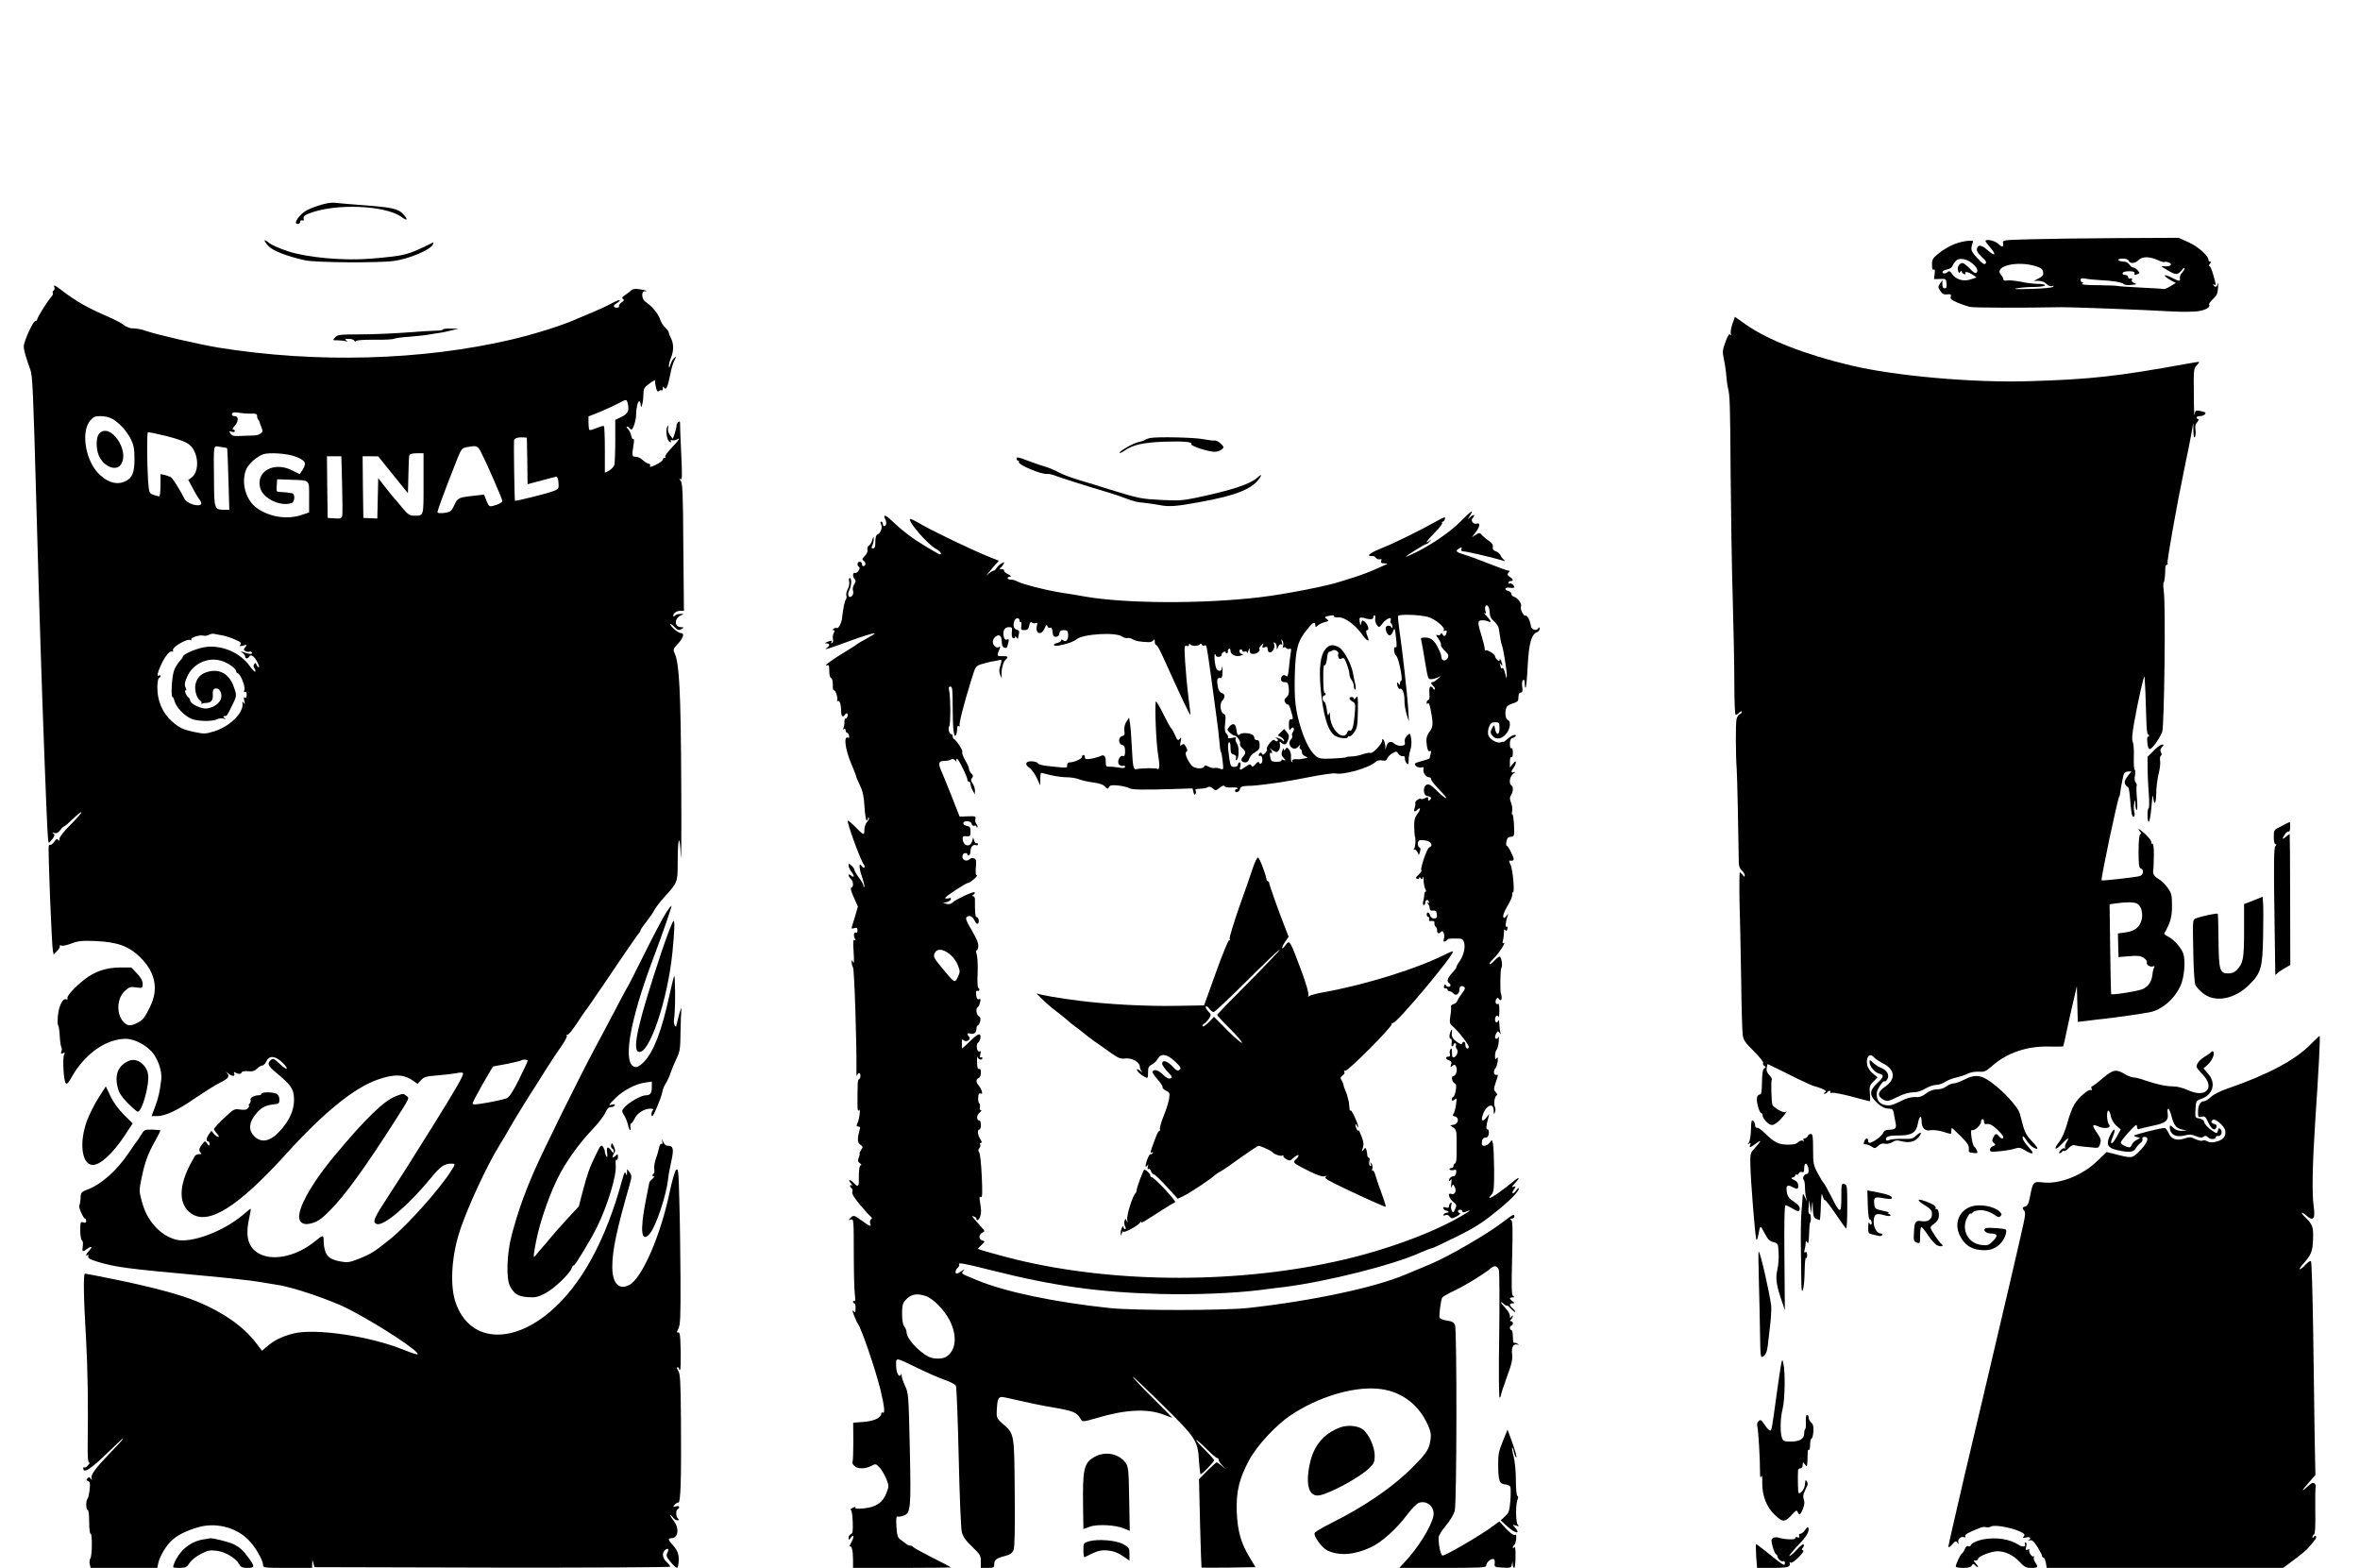 <?xml version="1.0" standalone="no"?>
<!DOCTYPE svg PUBLIC "-//W3C//DTD SVG 20010904//EN"
 "http://www.w3.org/TR/2001/REC-SVG-20010904/DTD/svg10.dtd">
<svg version="1.0" xmlns="http://www.w3.org/2000/svg"
 width="1588pt" height="1055pt" viewBox="0 0 1588 1055"
 preserveAspectRatio="xMidYMid meet">
<g transform="translate(0,1055) scale(0.1,-0.1)"
fill="#000000" stroke="none">
<path d="M2135 9164 c-58 -19 -89 -36 -112 -61 -35 -37 -42 -60 -18 -60 8 0
15 7 15 15 0 8 6 12 14 9 9 -4 12 0 9 12 -3 14 5 22 35 34 175 70 516 57 625
-24 39 -28 45 -18 10 20 -33 37 -76 46 -278 61 -71 5 -150 12 -175 15 -33 4
-66 -2 -125 -21z"/>
<path d="M13660 8940 c-185 -5 -185 -5 -182 -27 4 -29 -5 -29 -34 -2 -22 20
-84 33 -84 17 0 -4 14 -23 30 -41 48 -56 35 -66 -20 -17 -38 34 -63 35 -68 4
-2 -13 10 -32 33 -53 28 -25 34 -36 25 -45 -9 -8 -22 1 -55 37 -34 37 -43 53
-39 74 3 15 7 30 10 35 10 16 -66 8 -121 -13 -30 -11 -78 -38 -105 -60 -45
-36 -50 -43 -50 -80 0 -27 4 -38 11 -33 8 5 10 -4 7 -29 l-4 -35 41 1 c38 2
40 1 43 -30 2 -25 -1 -33 -12 -33 -11 0 -16 9 -16 27 l0 27 -16 -22 c-14 -21
-14 -25 0 -47 17 -25 26 -29 59 -25 14 1 17 -3 13 -17 -4 -14 5 -22 47 -40 29
-12 66 -24 82 -28 24 -6 341 -7 615 -2 67 1 545 -17 755 -29 55 -3 126 -2 158
1 56 7 93 27 82 46 -3 4 8 21 26 37 25 23 32 37 34 77 2 28 2 40 -1 28 -6 -25
-19 -30 -30 -11 -4 7 -3 8 4 4 15 -9 15 -7 -5 64 -9 33 -21 60 -26 60 -5 0 -4
7 3 15 9 10 9 15 1 15 -6 0 -11 6 -11 13 -1 27 -71 89 -134 117 l-66 30 -407
-2 c-225 -1 -491 -5 -593 -8z m857 -139 c23 -11 44 -17 46 -14 3 3 15 2 27 -2
33 -10 18 -30 -21 -27 -33 3 -33 3 19 -28 56 -33 65 -32 99 10 7 8 13 10 13 4
0 -5 -8 -19 -18 -30 -10 -10 -16 -27 -14 -36 5 -23 -4 -23 -60 6 -53 27 -56
10 -2 -19 l35 -19 -37 -22 c-21 -13 -40 -21 -43 -19 -4 2 -74 6 -156 10 -83 4
-153 9 -157 11 -3 2 -62 4 -129 5 -79 0 -118 4 -109 10 10 6 11 9 3 9 -7 0
-13 7 -13 15 0 13 7 15 34 10 19 -4 63 -8 98 -10 81 -3 151 -15 159 -27 3 -5
26 -8 50 -5 37 3 40 5 21 12 -15 5 -21 13 -17 22 3 11 1 13 -10 9 -9 -3 -15 0
-15 9 0 9 -9 15 -21 15 -12 0 -19 5 -16 13 2 7 20 12 43 12 26 0 38 -4 37 -12
-3 -15 -1 -15 22 -7 14 6 14 8 -1 25 -9 11 -23 19 -30 19 -8 0 -19 9 -26 20
-8 12 -24 20 -40 20 -15 0 -30 5 -33 10 -4 6 8 10 28 10 22 0 37 -6 41 -15 8
-21 42 -19 66 5 25 25 72 25 127 1z m-1253 -18 c36 -27 50 -53 36 -67 -8 -8
-20 -1 -46 27 -19 20 -41 37 -48 37 -22 0 -38 -27 -31 -51 6 -17 9 -19 16 -8
5 8 9 9 9 3 0 -7 7 -15 16 -18 8 -3 12 -2 9 4 -10 16 18 11 48 -8 l27 -19 -39
-13 c-49 -16 -102 -1 -126 37 -12 18 -20 22 -28 14 -14 -14 -37 -14 -37 -1 0
6 14 13 31 17 17 3 33 13 36 22 3 9 13 24 22 34 19 23 68 18 105 -10z m442
-27 c30 -10 40 -19 42 -38 2 -20 -4 -28 -30 -41 l-33 -17 33 0 c19 0 40 -8 53
-21 12 -12 27 -18 37 -14 12 4 14 3 6 -5 -6 -6 -68 -12 -150 -14 -94 -3 -124
-2 -94 4 25 5 78 9 118 9 41 1 72 5 72 11 0 6 -21 10 -48 10 -26 0 -77 6 -113
14 -37 7 -78 11 -93 9 -17 -4 -26 -1 -26 8 0 7 -7 20 -15 29 -55 60 115 100
241 56z"/>
<path d="M1780 8932 c0 -5 12 -23 28 -39 28 -31 128 -69 247 -95 69 -15 492
-18 595 -4 99 13 242 73 262 109 5 11 6 17 1 15 -174 -86 -181 -88 -413 -108
-182 -16 -428 6 -562 49 -54 18 -111 43 -128 57 -16 14 -30 21 -30 16z"/>
<path d="M366 8616 c3 -8 0 -17 -5 -21 -6 -3 -9 -11 -6 -16 4 -5 0 -15 -7 -23
-25 -26 -98 -143 -98 -156 0 -6 -6 -10 -12 -10 -16 0 -78 -138 -78 -171 0 -24
14 -74 44 -156 15 -41 19 -126 41 -918 20 -728 36 -1221 55 -1715 18 -471 22
-550 29 -550 3 0 14 12 25 26 15 22 16 28 5 36 -10 7 -8 8 7 3 15 -4 26 2 40
20 10 14 22 25 26 25 4 0 31 23 59 50 29 28 54 48 57 45 3 -3 -29 -40 -71 -82
-46 -45 -77 -85 -77 -97 0 -15 -3 -17 -8 -8 -7 10 -13 7 -27 -12 -10 -14 -22
-23 -26 -20 -4 2 -9 -2 -11 -9 -6 -15 20 -673 28 -706 l5 -24 23 24 c13 13 21
28 18 33 -3 5 2 7 11 3 8 -3 39 3 69 15 45 17 70 19 158 16 153 -7 227 -34
306 -112 100 -100 122 -212 64 -330 -38 -77 -47 -89 -87 -109 -44 -23 -66 -21
-92 7 -50 53 -45 160 10 209 28 26 37 29 75 23 43 -6 44 -5 44 24 0 20 -12 42
-38 70 l-39 40 -79 0 c-91 -1 -165 -26 -236 -81 -64 -50 -120 -111 -114 -125
3 -8 0 -11 -9 -8 -22 9 -49 -44 -55 -108 -3 -32 -3 -62 1 -66 4 -4 9 -36 11
-72 2 -36 7 -71 11 -77 4 -6 4 -19 0 -29 -5 -14 -3 -16 10 -11 14 5 16 3 8
-11 -11 -22 -3 -173 11 -190 8 -10 18 0 42 43 85 152 230 255 362 255 64 0
152 -49 191 -107 34 -51 54 -119 48 -168 -10 -83 -19 -122 -41 -181 l-24 -64
38 0 c56 1 136 38 257 122 61 41 133 87 162 101 61 31 69 42 52 65 -12 15 -12
15 7 -1 26 -21 48 -22 40 -1 -4 10 -2 13 7 7 20 -12 38 -12 43 1 3 7 19 10 43
8 30 -3 44 1 60 17 12 12 28 21 35 21 8 0 21 12 28 28 19 40 55 39 101 -1 20
-18 37 -39 37 -46 0 -8 -21 5 -46 29 -43 40 -46 41 -64 25 -24 -22 -16 -38 41
-85 86 -72 108 -99 115 -145 12 -86 -20 -169 -100 -253 -66 -69 -129 -75 -176
-15 -27 35 -22 80 15 129 36 47 67 66 120 72 42 4 45 7 45 33 0 18 -7 32 -19
39 -25 13 -101 13 -101 0 0 -5 -9 -10 -21 -10 -28 0 -61 -19 -53 -31 3 -5 0
-16 -6 -24 -7 -8 -9 -15 -5 -15 4 0 2 -7 -6 -16 -10 -12 -23 -14 -53 -10 -40
6 -43 4 -109 -58 -37 -35 -67 -68 -67 -73 0 -5 9 -19 20 -31 12 -12 16 -22 9
-22 -6 0 -20 9 -29 20 l-18 21 -16 -23 c-18 -25 -21 -48 -6 -48 6 0 10 -8 10
-17 -1 -16 -2 -16 -16 2 -15 20 -15 20 -34 -5 -22 -29 -24 -42 -9 -57 7 -7 4
-10 -12 -9 -12 0 -26 -7 -30 -16 -5 -10 -13 -26 -19 -35 -90 -161 -91 -290 -1
-350 116 -78 314 47 636 402 252 278 456 444 615 500 111 40 180 37 241 -8
l29 -20 23 25 c20 22 35 26 113 32 49 4 106 11 127 15 20 5 39 5 42 1 8 -12
-44 -102 -208 -365 -31 -49 -73 -117 -94 -150 -46 -75 -129 -205 -198 -310
-101 -155 -111 -179 -80 -191 45 -18 214 126 365 310 64 78 90 96 136 96 30 0
30 -1 0 -48 -75 -120 -290 -361 -405 -455 -110 -89 -132 -103 -213 -136 -67
-26 -79 -28 -128 -19 -83 15 -108 45 -112 133 -1 49 -1 49 -63 -1 -116 -93
-263 -128 -358 -86 -82 37 -108 109 -83 232 9 40 15 75 13 76 -1 2 -20 -13
-42 -32 -134 -118 -359 -203 -462 -175 -105 28 -194 127 -227 251 -21 77 -21
76 -3 165 22 104 40 156 86 239 23 41 41 77 41 79 0 2 -24 5 -54 6 -53 1 -55
0 -77 -36 -13 -21 -25 -40 -28 -43 -4 -3 -27 -36 -53 -75 -82 -122 -184 -213
-279 -249 -43 -17 -46 -20 -47 -58 -1 -22 -5 -44 -8 -50 -7 -11 27 -88 39 -88
4 0 7 -7 7 -16 0 -11 -6 -14 -20 -9 -18 6 -20 2 -20 -54 0 -33 5 -63 11 -67 7
-4 9 -21 6 -40 -6 -37 -2 -41 27 -19 31 23 42 18 18 -8 -23 -24 -30 -43 -12
-32 5 3 7 0 4 -9 -4 -11 10 -20 59 -35 124 -38 193 -47 729 -96 152 -14 316
-32 365 -41 48 -8 101 -17 116 -19 104 -14 365 -103 482 -163 208 -108 482
-288 465 -305 -3 -3 -43 10 -90 29 -230 94 -600 148 -747 111 -76 -20 -131
-47 -176 -87 l-34 -29 -38 50 c-86 113 -221 208 -400 282 -114 47 -314 100
-567 151 -97 20 -181 36 -186 36 -12 0 -10 -153 7 -440 11 -195 15 -437 11
-707 -1 -83 2 -123 9 -123 6 0 3 -9 -6 -19 -9 -11 -20 -18 -25 -15 -4 3 -8 1
-8 -5 0 -41 55 -4 187 126 41 40 77 73 79 73 6 0 -11 -20 -76 -87 -107 -111
-140 -156 -134 -177 4 -17 3 -18 -5 -6 -8 12 -13 12 -22 3 -10 -10 -9 -14 4
-19 13 -5 15 -16 10 -57 -3 -29 -9 -56 -14 -61 -12 -14 -11 -76 1 -76 6 0 10
-33 10 -80 0 -45 4 -80 10 -80 12 0 10 -151 -2 -167 -6 -7 -7 -24 -4 -38 l6
-25 224 0 224 0 7 32 c9 44 52 117 89 151 38 36 90 63 174 89 118 36 255 4
341 -81 47 -45 101 -138 101 -173 0 -17 13 -18 165 -18 l165 0 1 28 1 27 7
-25 7 -25 1197 -3 c658 -1 1197 2 1197 6 0 5 -11 19 -25 32 -28 27 -32 61 -10
80 21 17 29 7 15 -19 -9 -18 -6 -27 22 -61 18 -22 38 -40 43 -40 6 0 11 21 12
48 2 47 -10 74 -49 116 -23 25 -23 36 1 36 44 0 53 66 16 114 -14 18 -25 37
-25 42 0 4 7 -2 16 -14 8 -12 23 -22 32 -22 12 0 13 3 4 12 -15 15 -16 54 -2
63 19 12 10 26 -12 19 -20 -6 -21 -5 -9 10 7 9 19 16 26 16 15 0 20 154 17
563 -2 253 -5 302 -18 323 -10 15 -12 24 -5 24 6 0 11 -5 11 -12 0 -6 3 -9 6
-5 8 7 5 222 -3 243 -3 7 -9 11 -15 8 -5 -3 -3 8 6 24 14 27 16 76 15 339 -1
169 -4 407 -8 527 -5 199 -7 218 -22 204 -8 -9 -27 -74 -42 -145 -61 -294
-185 -581 -272 -629 -70 -37 -115 10 -115 121 0 111 29 249 116 551 16 57 16
62 1 85 l-17 23 -1 -24 c0 -22 -1 -23 -8 -6 -6 15 -12 4 -25 -45 -110 -406
-274 -705 -483 -884 -267 -228 -547 -202 -637 60 -38 109 -29 296 21 460 46
154 189 464 277 604 15 23 39 64 53 89 28 52 137 229 188 307 18 28 54 85 81
128 27 43 68 105 92 138 23 33 40 65 36 71 -4 6 -3 8 3 5 6 -4 34 31 64 76 29
45 56 84 59 87 3 3 22 30 43 60 20 30 49 73 65 95 15 22 75 110 132 195 58 85
110 161 117 168 7 7 13 17 13 22 0 4 17 30 39 57 21 27 46 63 55 81 9 17 40
57 69 89 86 94 87 97 87 226 0 178 14 208 21 47 3 -74 5 142 3 480 -3 623 -13
816 -44 883 -12 25 -11 30 17 60 40 42 52 77 25 77 -19 0 -72 45 -72 61 0 4
11 -3 25 -16 27 -28 33 -29 55 -15 12 8 11 10 -7 10 -48 0 -47 61 0 80 21 8
21 9 -3 9 -15 1 -31 -4 -38 -11 -7 -7 -12 -8 -12 -2 0 18 23 34 48 34 l24 0
-4 428 c-2 363 -5 432 -18 447 -11 14 -11 17 -1 11 11 -7 12 20 5 165 -5 96
-8 186 -8 202 1 22 -2 25 -13 16 -7 -7 -12 -17 -11 -23 1 -6 -4 -29 -11 -50
l-14 -39 -18 24 c-12 15 -17 33 -14 49 4 20 3 22 -5 8 -14 -22 -2 -95 17 -102
9 -4 11 -2 7 5 -4 7 -1 10 7 7 8 -3 23 -1 34 5 18 9 19 9 6 -9 -8 -10 -24 -29
-35 -40 -38 -40 -54 -62 -49 -68 4 -3 1 -6 -5 -6 -7 0 -12 -6 -12 -12 0 -7
-21 -23 -46 -35 -34 -16 -44 -18 -40 -7 3 8 -1 14 -9 14 -8 0 -26 11 -41 25
-14 13 -36 23 -48 22 -23 -2 -25 7 -13 81 5 25 4 41 -2 38 -5 -3 -11 7 -14 23
-3 16 -13 36 -22 45 -9 9 -12 16 -6 16 5 0 13 -4 16 -10 3 -5 10 -10 14 -10
11 0 31 62 31 97 0 44 11 93 21 93 5 0 9 -10 10 -22 1 -44 18 13 18 64 1 41 5
50 34 72 34 26 49 32 45 19 -1 -5 2 -23 6 -41 6 -25 11 -30 20 -23 7 6 16 8
19 4 4 -3 7 2 7 13 0 15 2 16 9 5 13 -20 25 8 41 89 6 36 19 78 28 95 14 28
14 29 -1 16 -10 -7 -21 -28 -26 -45 -7 -23 -9 -25 -10 -10 -1 12 6 38 14 57
19 46 19 94 0 131 -8 15 -15 33 -15 39 0 6 -11 21 -23 32 -13 11 -30 37 -36
58 -12 37 -56 89 -97 116 -26 16 -31 71 -7 71 27 0 10 7 -34 14 -28 4 -46 2
-55 -7 -7 -7 -26 -22 -41 -32 -21 -13 -25 -20 -15 -26 10 -7 8 -12 -10 -24
-12 -9 -20 -21 -17 -26 4 -5 -3 -9 -14 -9 -27 0 -27 16 -1 30 11 6 20 15 20
19 0 5 -24 -4 -52 -19 -29 -16 -87 -43 -128 -60 -41 -17 -84 -35 -95 -40 -99
-46 -289 -106 -454 -145 -604 -141 -1311 -160 -1971 -54 -132 22 -415 87 -489
113 -24 9 -61 16 -81 16 -25 0 -48 8 -67 23 -15 13 -64 38 -108 57 -130 56
-213 102 -305 173 -54 41 -62 44 -54 23z m3859 -786 c10 -44 -1 -65 -45 -86
l-40 -19 0 -140 c0 -77 -3 -150 -6 -163 -4 -12 -19 -29 -35 -38 l-29 -15 0
154 c0 85 -3 156 -6 160 -3 3 -25 -3 -49 -13 -24 -10 -46 -16 -49 -13 -3 4 -6
25 -6 49 l0 42 78 31 c42 18 97 43 122 56 57 31 57 31 65 -5z m-2532 -63 c29
1 37 -3 37 -16 0 -10 3 -21 8 -25 4 -4 7 -11 8 -14 0 -4 6 -20 13 -37 10 -25
10 -31 -5 -42 -10 -7 -29 -13 -43 -13 -14 -1 -54 -2 -87 -3 -51 -3 -63 0 -73
16 -11 17 -10 18 8 12 12 -4 21 -2 21 4 0 6 -5 11 -12 11 -6 0 -2 10 10 23 28
30 29 67 2 67 -20 0 -26 11 -13 23 3 4 25 3 47 -1 23 -4 58 -6 79 -5z m-933
-38 c48 -29 94 -81 122 -137 18 -37 23 -64 23 -128 0 -91 -14 -128 -57 -150
-54 -28 -113 -16 -172 37 -98 85 -136 290 -69 369 21 25 32 30 71 30 30 0 60
-8 82 -21z m514 -171 c63 -51 71 -182 14 -222 l-21 -15 28 -53 c15 -29 36 -64
46 -77 10 -13 16 -27 13 -32 -14 -23 -96 2 -112 34 -34 66 -81 141 -93 147 -8
4 -26 10 -41 14 l-28 6 0 -75 c0 -41 -4 -75 -9 -75 -4 0 -22 5 -38 10 -30 11
-30 12 -37 102 -7 106 -8 312 -1 319 2 3 59 -9 125 -25 85 -22 130 -39 154
-58z m2274 -109 l2 -157 91 24 c49 14 95 25 102 27 7 1 13 -14 15 -40 3 -40 1
-43 -30 -56 -39 -16 -258 -71 -263 -66 -3 4 -9 377 -6 406 1 14 26 22 61 20
l25 -2 3 -156z m-2020 85 c2 -1 6 -95 9 -208 l6 -206 -35 0 c-65 0 -67 6 -68
195 -2 262 -7 234 43 228 23 -3 44 -7 45 -9z m1714 -37 c34 -66 138 -305 138
-317 0 -11 -25 -25 -63 -34 -25 -6 -28 -3 -44 35 l-16 41 -61 -7 c-112 -12
-116 -14 -139 -64 -20 -42 -26 -46 -65 -52 -24 -3 -45 -2 -48 2 -4 7 43 133
134 364 26 64 31 70 63 76 70 13 73 12 101 -44z m-1257 -18 c69 -26 80 -44 53
-87 -11 -18 -21 -32 -21 -32 -1 0 -24 11 -51 25 -123 62 -246 -7 -215 -119 20
-72 140 -128 213 -100 21 8 22 64 1 65 -8 1 -19 3 -25 4 -5 1 -26 3 -46 4 -35
1 -35 1 -32 44 l3 42 90 -3 c134 -5 125 4 125 -117 l0 -103 -47 -16 c-99 -34
-218 -16 -304 45 -75 53 -108 170 -73 259 15 37 68 85 114 103 38 14 161 6
215 -14z m865 -183 c0 -225 3 -216 -65 -216 -28 0 -40 8 -77 52 -23 29 -50 60
-58 69 -8 9 -35 42 -60 74 l-45 58 -3 -136 -3 -136 -47 2 -47 2 -3 208 -2 207
52 0 53 -1 100 -124 100 -124 3 122 c1 67 4 128 7 135 3 7 23 12 50 12 l45 0
0 -204z m-548 -7 c3 -104 3 -199 1 -210 -5 -17 -13 -20 -52 -17 l-46 3 -3 208
-2 207 48 0 49 0 5 -191z m-808 -1014 c22 -4 61 -16 87 -28 39 -17 46 -23 37
-34 -10 -12 -6 -13 18 -7 27 7 28 6 15 -10 -13 -15 -13 -19 0 -27 8 -5 19 -7
26 -4 7 2 15 0 18 -5 8 -13 -16 -13 -52 0 -25 9 -26 8 -10 -4 9 -7 17 -18 17
-25 0 -14 17 -15 25 -1 12 20 32 9 54 -30 12 -22 18 -40 13 -40 -6 0 -13 8
-16 17 -6 15 -8 15 -16 3 -5 -9 -5 -19 2 -27 5 -7 8 -17 6 -22 -1 -6 -19 11
-38 38 -62 86 -175 137 -283 129 -61 -5 -167 -48 -167 -68 0 -4 -11 -19 -24
-33 -13 -14 -30 -43 -36 -63 -14 -41 -21 -174 -9 -174 4 0 10 -12 13 -26 11
-43 65 -100 115 -121 40 -17 141 -19 171 -3 11 6 31 8 43 5 17 -5 19 -4 7 4
-13 9 -8 15 11 13 3 0 15 18 26 41 49 98 48 92 27 153 -29 87 -94 126 -174
104 -49 -13 -76 -41 -85 -87 -7 -38 9 -92 31 -106 7 -4 12 -13 10 -20 -1 -6
-1 -9 1 -4 3 4 14 7 26 7 37 0 51 16 49 55 -2 24 2 37 13 41 23 9 45 -15 45
-50 0 -38 -41 -74 -95 -83 -36 -6 -115 30 -115 53 0 6 -6 17 -14 23 -16 13
-29 54 -15 45 5 -3 4 6 -2 19 -9 19 -7 34 10 73 38 88 140 135 229 108 48 -14
102 -53 102 -73 0 -6 4 -11 9 -11 17 0 53 -88 46 -111 -5 -15 -4 -19 4 -15 7
5 11 -2 11 -19 0 -17 -4 -24 -11 -19 -9 5 -10 -1 -5 -22 5 -22 4 -25 -4 -14
-9 13 -10 12 -8 -5 7 -62 -86 -153 -188 -185 -61 -19 -70 -19 -134 -6 -79 17
-103 28 -154 73 -64 57 -99 141 -97 232 0 31 6 58 11 59 6 2 10 8 10 13 0 6
-4 7 -10 4 -16 -10 -11 16 10 63 28 63 60 104 76 98 8 -3 11 0 8 8 -8 21 97
83 119 69 5 -3 7 -2 4 4 -8 12 56 33 82 26 11 -3 28 0 38 6 10 5 25 9 33 6 8
-2 33 -6 54 -10z m2057 -2862 c0 -5 -26 -60 -58 -125 -42 -85 -65 -119 -84
-128 -14 -6 -71 -19 -127 -29 -79 -14 -102 -16 -102 -6 0 7 31 66 68 131 l69
118 93 17 c51 10 95 21 98 24 8 8 42 6 43 -2z"/>
<path d="M667 7632 c-21 -23 -22 -100 -3 -145 31 -76 118 -112 150 -62 62 94
-75 287 -147 207z"/>
<path d="M11657 8370 c-9 -26 -14 -56 -11 -67 4 -13 3 -14 -4 -5 -6 9 -15 -4
-32 -49 -20 -56 -21 -67 -10 -118 7 -31 14 -81 16 -111 3 -30 7 -66 11 -80 13
-50 15 -104 18 -570 2 -261 8 -639 14 -840 6 -201 11 -461 11 -577 0 -125 4
-213 9 -213 5 0 17 7 25 16 9 8 16 10 16 4 0 -6 -6 -13 -14 -16 -8 -3 -17 -17
-21 -32 -7 -26 -6 -253 1 -337 3 -32 12 -450 14 -628 0 -24 7 -43 20 -54 11
-10 20 -24 20 -33 -1 -12 -3 -12 -14 3 -7 9 -16 17 -19 17 -3 0 -4 -91 -2
-203 3 -111 5 -202 5 -202 0 0 3 -144 6 -320 2 -176 7 -340 10 -365 5 -39 15
-54 75 -113 38 -38 66 -73 63 -79 -4 -6 0 -14 7 -19 12 -8 12 -10 0 -18 -9 -6
-14 -33 -15 -92 -1 -67 -4 -84 -16 -84 -8 0 -17 -11 -18 -24 -4 -29 17 -101
30 -101 4 0 8 -6 8 -14 0 -23 41 -66 63 -66 12 0 36 15 53 33 28 29 59 72 39
55 -11 -11 -83 29 -89 49 -7 25 -10 162 -4 169 3 3 -4 16 -17 30 -15 16 -21
32 -17 49 2 14 5 25 7 25 1 0 54 -26 117 -57 123 -62 190 -93 202 -93 3 0 23
-7 44 -15 29 -13 34 -18 22 -25 -9 -6 -10 -10 -3 -10 6 0 15 5 18 10 3 6 11
10 16 10 6 0 8 -4 5 -9 -4 -5 2 -7 12 -4 10 2 70 -9 133 -26 63 -17 117 -31
120 -31 3 0 4 24 1 53 -4 47 -1 55 24 80 l28 28 -31 25 c-17 13 -34 38 -38 54
-13 57 16 91 46 54 7 -8 34 -26 59 -39 82 -41 88 -106 16 -156 -54 -37 -57
-64 -10 -90 22 -11 31 -10 90 19 41 21 79 32 107 32 27 0 56 9 82 25 22 13 55
25 73 25 18 0 45 9 60 20 15 10 49 24 76 30 26 6 61 17 78 26 17 9 48 14 73
13 38 -3 48 2 90 39 100 88 236 134 382 130 50 -1 93 -1 96 2 2 3 14 55 26
115 13 61 33 151 45 200 l21 90 3 -121 3 -120 62 7 c34 5 87 11 117 14 81 9
248 33 301 43 86 16 171 90 212 181 25 56 34 165 18 214 -14 40 -62 95 -104
116 -15 8 -26 17 -24 20 42 74 52 111 52 186 0 73 -3 84 -30 122 -16 23 -45
50 -62 60 -30 16 -40 36 -33 68 1 5 2 45 3 90 0 56 -3 79 -11 78 -6 -2 -9 3
-6 10 2 7 -16 32 -41 55 -25 22 -45 37 -45 33 0 -4 5 -12 11 -18 8 -8 8 -13 0
-17 -7 -5 -11 -48 -11 -116 0 -87 3 -109 15 -114 23 -8 18 -43 -7 -51 -26 -8
-251 -33 -257 -29 -7 6 109 555 119 564 3 3 6 16 7 30 1 14 8 50 14 80 9 49
14 56 36 58 l25 2 -27 -35 c-26 -36 -25 -51 7 -75 3 -3 9 -42 12 -87 3 -45 9
-88 12 -97 10 -26 23 -8 15 22 -4 15 -4 41 0 57 6 29 7 29 8 -7 0 -21 4 -38 9
-38 4 0 5 35 1 78 -4 42 -4 81 -2 85 3 4 0 14 -7 22 -7 8 -9 27 -4 49 3 20 2
36 -2 36 -5 0 -7 38 -6 84 2 47 -1 92 -7 103 -7 15 -5 49 9 129 27 153 68 333
70 309 3 -26 9 -155 12 -282 1 -57 6 -103 10 -103 5 0 8 -5 8 -11 0 -5 -3 -8
-7 -6 -5 3 -6 -15 -4 -39 2 -29 8 -44 17 -44 15 0 64 68 83 115 14 37 24 849
11 942 -4 32 -5 60 -1 63 6 5 10 46 11 98 0 12 5 22 11 22 5 0 8 4 4 9 -6 10
63 398 116 651 17 80 37 179 44 220 l13 75 1 -55 c1 -37 4 -50 10 -41 5 8 7
29 4 48 -4 24 -1 39 12 53 10 12 13 20 7 20 -7 0 -12 5 -12 10 0 6 11 10 24
10 23 0 44 16 34 25 -2 2 -18 6 -35 10 -30 5 -32 3 -36 -27 -2 -18 -5 45 -5
140 -2 162 -1 173 19 193 11 11 19 22 17 23 -1 2 -37 -3 -78 -11 -473 -86
-655 -106 -1065 -118 -376 -12 -904 35 -1201 106 -304 72 -556 170 -705 274
l-75 53 -17 -48z m2723 -3900 c28 -15 42 -66 30 -111 -13 -49 -47 -75 -109
-83 l-50 -7 2 -79 2 -80 71 6 c58 5 76 3 98 -11 15 -10 25 -24 22 -31 -6 -16
23 -34 43 -26 9 3 11 0 6 -8 -5 -7 -10 -29 -12 -49 -5 -45 -25 -76 -62 -95
-27 -14 -208 -43 -215 -35 -2 2 -5 139 -7 304 l-4 300 40 6 c65 10 125 10 145
-1z"/>
<path d="M2980 8333 c0 -5 -24 -8 -52 -8 -29 -1 -120 -6 -203 -13 -82 -6 -218
-12 -301 -12 -138 0 -152 -2 -169 -20 -18 -20 -17 -20 18 -20 19 0 44 -3 54
-6 15 -5 15 -4 3 5 -12 9 -9 11 17 11 17 0 34 -6 37 -12 4 -8 8 -9 11 -3 3 6
53 10 122 9 65 -1 125 2 133 6 8 5 55 11 103 14 48 4 109 10 135 15 26 5 54 9
62 10 8 0 42 7 75 15 l60 14 -52 1 c-29 1 -53 -2 -53 -6z"/>
<path d="M7740 7603 c-14 -3 -29 -8 -35 -13 -5 -4 -26 -11 -45 -15 -36 -7
-134 -64 -126 -72 3 -3 17 4 33 15 56 39 122 54 265 60 135 4 194 -1 184 -17
-7 -11 115 -51 156 -51 17 0 39 7 49 16 16 14 16 17 -7 39 -13 13 -31 22 -41
21 -9 -2 -44 3 -77 9 -61 12 -308 17 -356 8z"/>
<path d="M6840 7465 c0 -8 5 -15 11 -15 5 0 8 -4 5 -8 -11 -18 152 -86 191
-81 10 1 29 -3 43 -8 25 -11 217 -72 355 -113 39 -12 93 -29 120 -40 68 -25
82 -29 140 -34 28 -3 72 -10 100 -15 63 -12 111 -8 260 19 262 47 374 94 418
175 7 14 -1 10 -25 -11 -49 -43 -175 -84 -413 -134 -86 -18 -119 -20 -230 -14
-137 7 -148 9 -340 68 -66 21 -164 51 -218 67 -53 16 -113 39 -132 50 -19 11
-60 29 -92 39 -32 9 -88 29 -125 43 -54 21 -68 23 -68 12z"/>
<path d="M9830 7043 c-72 -72 -188 -152 -297 -207 -40 -20 -73 -34 -73 -32 0
6 128 86 139 86 4 0 15 8 22 18 13 15 12 16 -3 3 -37 -28 -16 3 37 56 30 30
52 59 49 64 -3 5 -1 9 4 9 5 0 12 8 15 19 4 15 -5 13 -57 -16 -100 -57 -286
-149 -361 -178 -74 -29 -112 -54 -85 -56 8 -1 18 -1 22 -1 3 1 11 -5 18 -13 6
-7 18 -11 26 -8 10 4 12 0 8 -11 -5 -12 0 -16 22 -17 17 0 22 -3 14 -6 -8 -3
-43 -19 -77 -34 -35 -16 -93 -38 -130 -50 -38 -11 -79 -25 -93 -29 -87 -31
-379 -88 -555 -109 -385 -45 -898 -43 -1175 5 -47 9 -112 19 -145 24 -112 17
-278 59 -317 81 -10 5 -27 9 -38 9 -11 0 -20 5 -20 10 0 6 8 10 18 10 10 0 4
7 -15 16 -18 9 -30 20 -27 25 3 5 -5 9 -18 10 -13 0 -17 3 -10 6 7 2 17 14 23
25 10 18 9 18 -10 8 -12 -6 -27 -20 -34 -30 -6 -11 -16 -20 -21 -20 -5 0 -19
-8 -30 -17 l-21 -18 20 25 c11 14 30 37 43 51 l23 26 -58 23 c-118 47 -396
180 -481 231 -29 17 -55 29 -58 27 -16 -17 120 -174 177 -203 26 -14 40 -35
23 -35 -4 0 -46 23 -93 52 -89 53 -153 101 -231 175 -43 41 -61 44 -42 6 10
-20 5 -43 -9 -43 -5 0 -9 7 -9 15 0 8 -5 15 -10 15 -7 0 -7 -6 -2 -17 12 -22
-2 -61 -23 -69 -10 -4 -15 -20 -15 -50 0 -33 -4 -44 -15 -44 -12 0 -13 4 -5
19 5 11 10 30 9 43 -1 20 -2 19 -10 -6 -4 -17 -15 -33 -23 -38 -8 -4 -12 -16
-9 -27 3 -12 -4 -28 -18 -42 -19 -19 -20 -24 -7 -33 8 -6 13 -17 11 -23 -6
-18 -23 -16 -23 2 0 8 -7 15 -15 15 -17 0 -20 -25 -5 -35 14 -8 -12 -46 -27
-40 -16 6 -17 -27 -2 -42 9 -9 8 -18 -3 -35 -9 -14 -12 -31 -8 -43 9 -25 -17
-56 -30 -35 -5 8 -3 24 5 39 15 30 17 81 3 81 -6 0 -8 -10 -4 -23 3 -12 -1
-36 -10 -52 -8 -16 -12 -35 -9 -43 3 -8 1 -20 -3 -26 -9 -10 -19 -62 -26 -126
-3 -31 -25 -72 -34 -66 -5 3 -14 1 -22 -5 -11 -6 -11 -9 -2 -9 10 0 10 -5 2
-20 -6 -12 -8 -29 -5 -40 3 -10 0 -22 -6 -26 -8 -4 -9 -3 -5 4 8 14 -1 14 -29
2 -17 -7 -17 -9 -2 -9 9 -1 17 -5 17 -11 0 -5 -8 -14 -17 -20 -27 -17 16 -4
122 35 106 40 196 68 201 63 2 -2 -22 -17 -53 -34 -31 -16 -61 -34 -67 -39 -6
-6 -42 -29 -81 -52 -77 -46 -150 -99 -122 -90 14 5 17 0 17 -37 0 -26 5 -46
12 -48 8 -3 12 -21 12 -46 -1 -23 2 -39 6 -37 11 7 31 -55 23 -68 -3 -5 -1 -7
4 -4 12 8 23 -24 23 -70 0 -32 12 -43 25 -23 11 18 23 11 18 -10 -3 -11 -9
-17 -13 -15 -5 3 -8 -8 -8 -23 1 -16 -3 -35 -7 -42 -5 -9 -4 -11 3 -6 7 4 12
1 12 -8 0 -9 4 -16 9 -16 5 0 11 -9 14 -19 3 -14 1 -18 -9 -14 -28 10 -16 -80
21 -168 19 -46 35 -87 35 -91 0 -5 12 -32 26 -61 19 -40 27 -74 31 -144 3 -51
10 -93 14 -93 5 0 9 5 9 12 0 6 3 8 7 5 3 -4 -2 -16 -12 -27 -11 -12 -19 -36
-19 -55 0 -39 -3 -38 -69 29 -21 21 -40 36 -42 34 -9 -9 85 -266 108 -296 5
-7 7 -16 3 -19 -4 -4 -11 -1 -16 7 -21 34 -22 -6 -1 -66 12 -36 20 -68 17 -72
-3 -3 -6 1 -6 9 0 8 -14 32 -30 53 -17 22 -30 45 -30 51 0 7 -9 20 -20 30 -19
17 -20 17 -20 1 0 -10 9 -29 20 -43 22 -29 19 -43 -5 -23 -20 16 -20 -4 0 -24
18 -17 20 -53 4 -58 -8 -3 -3 -25 16 -66 l28 -62 -17 -58 c-10 -31 -20 -65
-23 -76 -5 -15 -2 -17 16 -11 17 5 21 2 21 -15 0 -12 -4 -19 -9 -16 -14 9 -20
-16 -9 -38 7 -14 7 -16 -2 -11 -9 6 -11 -14 -6 -81 4 -58 3 -82 -3 -69 -9 18
-10 18 -10 2 -1 -10 4 -27 9 -37 9 -16 25 -512 23 -685 -1 -33 1 -52 4 -42 2
9 9 17 14 17 12 0 12 -37 -1 -42 -9 -3 -10 -27 -10 -163 0 -44 2 -56 10 -45
13 18 2 -65 -12 -92 -6 -14 -5 -18 7 -18 11 0 15 -6 11 -17 -18 -63 -18 -91 3
-105 19 -13 19 -16 5 -36 -8 -12 -13 -22 -10 -22 3 0 1 -12 -5 -27 -8 -22 -7
-30 7 -40 10 -7 13 -13 7 -13 -10 0 -15 -36 -14 -102 1 -43 -8 -47 -34 -18
-10 11 -23 20 -28 20 -6 0 -2 -10 9 -22 10 -12 13 -18 7 -14 -15 9 -18 -10 -3
-19 6 -4 8 -15 5 -25 -4 -12 12 -39 52 -87 32 -37 64 -73 72 -79 10 -8 11 -13
2 -18 -6 -4 -9 -16 -6 -27 9 -26 2 -24 -54 16 -56 40 -57 41 -79 19 -15 -15
-15 -16 3 -10 19 6 20 -1 20 -222 0 -125 3 -251 7 -280 4 -33 4 -50 -2 -47 -6
4 -10 1 -10 -4 0 -6 4 -11 9 -11 5 0 9 -15 8 -34 -1 -30 -2 -32 -14 -18 -9 11
-8 2 3 -28 10 -25 21 -50 26 -56 25 -34 120 -312 154 -451 26 -110 30 -158 14
-148 -5 3 -10 0 -10 -8 0 -27 -51 -50 -121 -55 l-68 -5 1 -129 c0 -71 -2 -132
-6 -135 -3 -4 1 -15 11 -25 20 -23 73 -24 115 -2 31 16 32 16 59 -13 14 -17
34 -51 44 -77 17 -44 17 -48 0 -91 -24 -65 -69 -96 -149 -104 -36 -4 -62 -3
-60 1 7 11 -8 10 -26 -2 -8 -5 -10 -10 -5 -10 6 0 11 -35 13 -79 2 -63 0 -80
-13 -84 -8 -4 -15 -14 -15 -24 1 -17 1 -17 14 -1 22 30 26 8 5 -29 -11 -19
-15 -32 -10 -29 12 8 21 -29 21 -91 l0 -53 332 0 c182 0 329 2 327 4 -2 2 -59
32 -127 66 -67 34 -125 66 -128 71 -3 5 -12 9 -19 9 -8 0 -23 7 -32 15 -10 8
-27 21 -38 29 -15 11 -20 29 -23 86 -3 47 -1 70 6 66 5 -3 24 -1 41 5 49 17
52 42 43 454 -8 361 -9 371 -32 420 -13 28 -23 59 -23 70 1 11 -1 14 -4 7 -11
-28 -33 10 -33 59 0 57 -11 59 148 -18 62 -30 142 -65 179 -78 36 -12 70 -30
75 -39 5 -8 13 -224 19 -478 6 -270 15 -481 21 -507 9 -33 26 -57 70 -99 53
-51 58 -59 58 -99 l0 -43 45 0 c41 0 45 2 45 24 0 30 13 40 72 56 35 9 49 19
58 40 8 19 10 133 8 386 -3 404 -2 395 -82 465 -39 35 -41 39 -39 89 3 69 11
90 33 90 11 0 63 -11 117 -24 54 -13 159 -35 233 -47 137 -24 155 -31 185 -82
9 -15 19 -14 110 13 189 56 336 63 446 21 30 -12 55 -21 57 -21 2 0 -59 61
-134 136 -75 74 -134 137 -131 140 2 2 92 -83 200 -190 226 -223 237 -239 245
-378 3 -48 8 -88 11 -88 10 0 91 84 91 94 0 5 -27 35 -60 68 -33 32 -60 62
-60 68 0 5 29 -20 64 -55 36 -36 69 -65 75 -65 6 0 11 -5 11 -12 0 -6 10 -23
23 -37 l22 -26 -26 23 c-14 12 -28 22 -32 22 -4 0 -32 -25 -63 -56 l-56 -57 7
-296 c4 -163 9 -297 10 -299 1 -1 83 -1 182 0 l181 3 -39 65 c-59 97 -81 176
-87 306 -5 137 17 227 85 352 52 96 180 234 278 299 181 121 411 192 580 179
153 -11 276 -98 341 -240 21 -46 25 -67 20 -102 -8 -63 -25 -89 -108 -174
-137 -141 -333 -276 -565 -391 -56 -28 -104 -57 -107 -64 -8 -22 49 -100 86
-118 80 -38 183 -30 293 22 72 33 175 126 246 222 29 38 62 72 77 77 56 19
109 -30 97 -90 -15 -72 -103 -214 -194 -310 l-35 -38 292 0 c246 0 292 2 292
14 0 19 27 46 46 46 10 0 14 -9 12 -27 -3 -27 -2 -28 54 -31 52 -3 57 -1 61
20 l4 23 2 -22 c0 -13 5 -23 10 -23 5 0 9 35 9 77 1 50 -3 72 -9 62 -5 -9 -9
-9 -9 -2 0 6 4 14 9 17 5 3 11 21 13 40 3 26 0 32 -10 28 -9 -3 -32 14 -59 43
l-44 48 -42 -31 c-79 -60 -327 -204 -341 -199 -12 5 -26 69 -26 121 0 12 22
48 49 80 30 36 53 75 60 101 14 55 15 1212 2 1248 -8 19 -19 26 -54 31 -25 4
-47 12 -50 19 -5 14 8 121 18 136 3 6 44 29 90 51 75 36 193 109 236 146 25
22 48 17 55 -13 4 -14 5 -214 2 -444 -4 -244 -2 -417 3 -413 5 3 9 11 9 17 0
7 18 61 40 122 32 86 39 119 35 153 -6 46 8 72 35 65 13 -4 13 -3 0 6 -8 5
-18 7 -22 5 -4 -3 -8 15 -8 40 0 25 -4 46 -10 46 -5 0 -10 7 -10 15 0 8 5 15
10 15 6 0 10 7 10 15 0 8 -5 15 -12 15 -9 0 -9 3 0 12 7 7 12 17 12 23 0 5 -5
3 -10 -5 -8 -12 -10 -11 -10 6 0 12 -13 35 -30 52 -34 36 -41 55 -10 27 11
-10 20 -14 20 -10 0 4 11 -4 26 -20 14 -15 27 -25 30 -23 2 3 -5 13 -16 23
-25 22 -26 35 -2 35 16 1 16 1 0 14 -10 7 -18 16 -18 20 0 3 8 6 18 6 13 0 14
2 4 9 -11 6 -12 56 -7 256 5 199 4 250 -7 256 -10 7 -9 9 5 9 9 0 17 7 17 16
0 18 -6 15 -84 -44 -102 -78 -358 -226 -476 -276 -63 -26 -140 -58 -170 -71
-205 -88 -632 -179 -1060 -226 -157 -18 -767 -18 -930 -1 -371 39 -706 109
-896 188 -112 46 -107 43 -92 62 11 14 10 14 -12 -1 -13 -9 -28 -17 -32 -17
-14 0 -9 27 7 40 8 7 12 16 9 21 -10 16 29 9 211 -37 427 -108 730 -150 1145
-161 236 -6 495 5 673 27 42 6 114 15 160 20 293 38 727 147 914 231 36 16 70
29 76 29 5 0 78 34 161 75 115 56 176 94 256 158 107 85 170 148 170 170 0 6
-7 1 -16 -11 -21 -31 -38 -28 -18 3 16 24 16 25 -2 19 -15 -6 -13 0 9 23 42
46 32 49 -20 5 -103 -84 -184 -133 -138 -82 17 18 19 39 19 168 -1 81 -4 160
-8 176 -7 29 -7 29 -22 7 -8 -11 -24 -21 -35 -21 -16 0 -20 6 -17 28 2 19 9
27 23 27 14 0 21 8 23 28 2 16 -1 27 -8 27 -12 0 -11 21 5 80 l6 25 -17 -22
c-22 -31 -38 -29 -30 3 18 72 75 103 77 42 0 -27 2 -29 8 -13 5 11 5 28 0 37
-11 20 0 78 14 78 5 0 2 9 -7 19 -16 18 -16 23 -2 65 19 56 19 57 4 53 -17 -3
-21 28 -6 44 7 8 14 30 16 49 2 26 0 31 -7 20 -8 -12 -11 -8 -11 15 0 17 5 36
11 42 5 5 12 30 14 54 2 24 1 38 -2 32 -2 -7 -9 -13 -14 -13 -12 0 -11 21 1
40 9 13 11 13 21 0 9 -13 10 -12 5 3 -3 10 -6 35 -7 55 0 20 -3 31 -6 25 -7
-20 -23 -15 -23 6 0 24 16 36 23 19 3 -7 6 11 6 40 1 31 -3 51 -8 47 -15 -8
-23 13 -13 31 6 11 11 13 16 5 12 -19 23 -12 20 12 -1 12 -3 22 -4 22 -7 0 -5
162 2 171 9 12 5 55 -7 75 -4 6 -18 -2 -36 -22 -16 -18 -32 -30 -35 -26 -4 3
7 19 24 34 32 30 92 120 71 108 -9 -6 -10 -2 -6 16 4 13 7 38 7 54 0 20 3 26
9 17 6 -10 10 -9 14 7 3 13 1 19 -5 15 -11 -7 -7 33 6 71 7 20 7 20 -8 1 -13
-16 -16 -17 -21 -4 -3 8 10 41 30 74 20 32 34 67 31 77 -2 9 0 15 4 12 14 -9
0 157 -16 187 -8 16 -11 28 -7 27 23 -4 32 3 27 19 -11 31 -38 82 -46 82 -7 0
-3 34 7 50 3 6 15 10 26 10 18 0 19 6 17 75 -2 41 -7 75 -11 75 -5 0 -5 9 -2
20 3 11 1 36 -6 55 -11 28 -11 40 -1 55 15 24 16 57 2 65 -19 12 -11 62 13 79
14 10 16 14 5 10 -22 -7 -22 4 -3 30 8 11 15 27 15 35 0 11 -6 9 -20 -9 l-20
-25 0 38 c0 23 4 36 10 32 6 -4 10 8 10 30 0 22 -4 34 -10 30 -6 -4 -10 8 -10
29 0 26 5 36 20 41 11 3 20 10 20 15 0 13 -31 0 -58 -24 -13 -12 -24 -20 -25
-18 -1 2 -9 0 -19 -3 -24 -10 -77 22 -84 50 -3 14 -1 39 6 55 10 24 19 30 41
30 27 0 29 -3 29 -41 0 -48 -22 -50 -30 -3 -6 28 -6 29 -18 7 -16 -29 -15 -38
4 -57 24 -25 58 -19 87 14 30 33 37 87 12 96 -20 8 -20 77 -1 93 8 7 27 16 43
20 15 4 29 14 29 22 1 8 2 22 3 32 0 9 7 17 15 17 11 0 13 10 9 39 -3 23 -1
41 6 45 7 5 11 -4 11 -25 0 -18 3 -30 6 -26 4 3 10 70 14 149 8 150 25 211 63
224 9 3 17 13 17 22 0 13 -2 14 -9 4 -12 -20 -45 -10 -49 13 -6 39 -25 76 -36
72 -14 -6 -40 48 -31 62 8 15 -22 58 -45 64 -11 3 -20 12 -20 20 0 8 -9 17
-20 20 -33 8 -24 28 10 22 17 -3 30 -1 30 4 0 13 -26 32 -33 24 -4 -3 -7 -1
-7 5 0 7 7 12 15 12 21 0 19 13 -6 28 -16 11 -18 16 -9 28 10 11 10 14 0 14
-6 0 -63 20 -126 45 -62 25 -138 53 -169 62 -59 18 -66 26 -35 43 16 9 18 8
14 -5 -4 -10 0 -15 12 -15 19 0 200 -42 259 -60 24 -8 27 -7 14 3 -8 7 -18 20
-22 30 -4 9 -18 22 -31 27 -18 6 -24 15 -21 30 3 14 -5 26 -23 38 -15 9 -36
27 -47 38 -18 21 -20 21 -45 5 l-25 -16 28 38 c27 36 28 63 2 53 -20 -7 -41
22 -27 36 21 21 12 31 -10 12 l-22 -19 17 28 c27 43 7 30 -63 -40z m194 -616
c1 -24 9 -41 30 -58 15 -14 30 -36 31 -49 7 -49 17 -105 21 -112 8 -13 34
-172 33 -203 -1 -26 -2 -24 -11 13 -5 23 -13 40 -19 37 -5 -4 -9 -4 -9 -1 0 2
-3 13 -6 23 -5 15 -4 15 5 3 13 -18 13 -3 1 25 -5 11 -9 14 -9 6 -1 -11 -4
-11 -16 -1 -8 7 -15 18 -15 24 0 14 -55 48 -64 39 -3 -3 -6 2 -6 13 0 10 -9
46 -19 79 -30 96 -30 110 -1 111 14 1 33 -2 43 -7 26 -14 21 4 -10 36 -16 16
-22 25 -14 20 10 -6 12 -2 6 14 -3 11 -3 26 0 32 12 18 28 -6 29 -44z m-416
-28 c47 -13 118 -71 107 -88 -3 -7 0 -8 9 -5 11 4 13 0 9 -15 -6 -24 -18 -27
-27 -8 -5 9 -7 9 -12 0 -3 -7 -13 -9 -22 -6 -12 5 -11 -1 7 -25 12 -18 20 -36
17 -41 -3 -5 8 -22 25 -39 26 -25 29 -33 20 -51 -12 -22 -40 -19 -42 5 -2 20
-4 26 -20 59 -25 54 -50 75 -87 75 -31 0 -34 -2 -28 -22 3 -13 13 -66 21 -118
24 -141 23 -140 46 -140 11 0 30 5 42 11 l22 11 -22 -21 c-12 -11 -27 -21 -33
-21 -14 0 -13 -9 5 -27 9 -8 13 -18 9 -22 -4 -3 -9 0 -11 7 -3 6 -10 12 -16
12 -8 0 -11 -15 -9 -45 3 -28 0 -45 -7 -45 -6 0 -11 -8 -11 -17 0 -13 3 -15 8
-5 5 8 13 -12 20 -51 17 -90 15 -110 -10 -142 -15 -19 -21 -40 -20 -64 4 -51
12 -72 24 -65 8 5 9 -1 5 -17 -4 -13 -7 -27 -7 -31 0 -3 -22 -11 -50 -18 -27
-7 -50 -15 -50 -20 0 -15 28 -30 45 -24 13 5 16 2 13 -13 -4 -23 18 -53 38
-53 8 0 14 -6 14 -14 0 -8 25 -39 55 -70 31 -31 51 -56 45 -56 -7 0 -35 22
-62 50 -43 41 -54 47 -70 39 -26 -14 -21 -71 5 -75 26 -4 33 -12 19 -26 -9 -9
-12 -8 -12 5 0 15 -3 16 -21 7 -11 -7 -23 -9 -26 -6 -9 9 -44 -15 -40 -27 2
-7 0 -22 -4 -34 -9 -25 0 -30 19 -11 22 22 22 1 -1 -29 -18 -25 -22 -42 -21
-90 1 -32 3 -59 4 -60 8 -9 4 -71 -4 -83 -6 -8 -6 -11 -1 -7 5 4 14 -2 21 -14
l12 -22 7 23 c5 15 3 26 -4 28 -14 5 -15 39 -1 47 5 3 25 3 45 -1 37 -7 50
-36 21 -47 -15 -6 -62 -145 -52 -154 3 -4 -5 -16 -19 -29 -19 -17 -21 -23 -10
-28 8 -3 15 0 15 7 0 8 3 8 9 -2 7 -11 10 -10 14 5 2 10 5 2 6 -19 0 -21 6
-47 11 -58 6 -10 7 -19 2 -19 -4 0 -8 -8 -8 -17 0 -10 -3 -30 -7 -45 -5 -17
-3 -28 3 -28 5 0 10 6 10 14 0 21 17 28 24 10 4 -10 2 -13 -7 -8 -9 5 -9 4 1
-7 6 -7 12 -21 12 -31 0 -12 7 -17 23 -15 17 2 23 -4 25 -25 3 -23 -1 -28 -18
-28 -13 0 -24 8 -27 20 -6 23 -23 27 -23 5 0 -8 5 -15 11 -15 6 0 9 -7 5 -15
-4 -10 1 -14 17 -12 16 1 21 -3 19 -15 -1 -9 2 -19 8 -23 5 -3 10 -15 10 -26
0 -21 10 -25 27 -8 14 14 27 -22 18 -51 -5 -15 -3 -18 9 -14 9 3 16 9 16 13 0
4 23 7 52 6 49 0 52 -2 60 -30 9 -34 -5 -86 -33 -127 -11 -14 -19 -30 -19 -35
0 -5 -13 -23 -30 -41 -31 -34 -37 -56 -20 -67 6 -3 10 -10 10 -16 0 -13 -28
-11 -32 3 -3 7 -7 6 -11 -5 -4 -11 -1 -17 8 -17 8 0 15 -4 15 -10 0 -5 6 -10
14 -10 7 0 19 -7 26 -15 15 -19 40 -3 40 26 0 22 12 30 30 19 11 -7 9 -15 -11
-42 -14 -18 -29 -41 -32 -51 -4 -11 -16 -21 -28 -24 -11 -3 -18 -11 -16 -17 3
-6 1 -34 -4 -61 -6 -43 -5 -52 11 -66 44 -38 118 -133 113 -146 -7 -18 -23 -6
-23 18 0 21 -16 26 -22 7 -3 -7 -15 -3 -36 12 -31 23 -37 37 -32 70 3 26 -11
4 -16 -24 -2 -15 0 -26 7 -26 7 0 9 -10 7 -25 -3 -14 -1 -25 3 -25 5 0 9 5 9
10 0 6 5 10 11 10 6 0 9 -6 6 -14 -3 -7 -1 -18 5 -24 13 -13 2 -48 -17 -56
-12 -4 -15 3 -15 32 0 27 -3 33 -10 22 -5 -8 -7 -23 -4 -32 3 -12 0 -18 -10
-18 -23 0 -20 -18 4 -25 16 -5 19 -12 14 -28 -6 -19 -5 -20 9 -9 13 11 17 10
25 -5 11 -20 -1 -63 -18 -63 -16 0 -12 -38 6 -48 13 -7 15 -18 9 -51 -4 -22
-11 -41 -16 -41 -5 0 -9 -7 -9 -16 0 -14 2 -15 17 -3 15 13 16 10 10 -35 -4
-27 -12 -55 -17 -61 -8 -9 -5 -14 11 -18 30 -8 22 -51 -10 -55 l-23 -4 21 -15
c18 -12 22 -25 22 -71 0 -32 0 -82 0 -112 1 -30 -4 -56 -10 -58 -6 -2 -11 -10
-11 -18 0 -8 -7 -14 -16 -14 -8 0 -13 -4 -10 -9 3 -5 15 -7 27 -4 17 5 20 2
17 -18 -1 -13 -10 -24 -18 -24 -16 0 -30 -14 -30 -30 0 -5 5 -3 11 5 7 11 8 4
4 -25 -3 -27 -2 -33 3 -20 9 19 9 19 21 -3 14 -27 -1 -55 -25 -45 -25 9 -15
-30 13 -53 25 -20 26 -24 14 -50 -11 -25 -14 -27 -22 -11 -6 10 -7 27 -4 38 5
15 4 19 -4 15 -6 -4 -11 -14 -11 -22 0 -11 -6 -13 -21 -9 -16 5 -20 3 -17 -6
3 -8 10 -14 16 -14 5 0 14 -3 18 -8 4 -4 0 -7 -9 -7 -9 0 -19 -5 -23 -12 -5
-8 -2 -9 11 -5 11 5 22 1 29 -9 12 -15 15 -15 47 1 19 10 28 20 22 22 -18 6
-16 23 2 23 8 0 15 -5 15 -11 0 -6 7 -8 15 -5 43 17 46 15 10 -7 -183 -116
-503 -237 -815 -311 -700 -165 -1535 -165 -2210 -2 -94 23 -252 67 -259 72 -2
2 9 14 23 27 25 23 25 25 6 30 -26 7 -26 41 0 53 19 9 18 11 -13 44 -17 19
-38 43 -46 53 -12 15 -12 17 3 11 9 -3 16 -10 16 -15 0 -18 18 -8 25 14 9 25
8 44 -1 101 -5 30 -4 37 6 31 10 -6 11 22 6 140 -4 83 -11 154 -18 162 -7 9
-7 17 2 28 6 8 9 19 5 25 -3 5 -1 10 6 10 7 0 6 8 -5 25 -18 27 -21 65 -6 65
6 0 10 14 10 30 0 17 -4 30 -9 30 -21 0 -22 35 -1 52 12 10 17 18 10 18 -7 0
-10 8 -7 20 3 11 1 23 -4 26 -5 3 -9 20 -7 39 1 24 6 31 16 27 11 -4 13 0 7
19 -4 12 -14 29 -21 37 -18 18 -18 41 1 48 9 4 15 19 15 36 0 20 -4 29 -12 25
-9 -3 -13 10 -14 47 0 28 1 43 3 34 5 -19 33 -25 33 -7 0 5 -5 7 -10 4 -7 -4
-8 3 -4 21 5 19 3 25 -4 20 -18 -11 -28 45 -11 58 18 14 23 56 7 56 -7 0 -21
-9 -33 -20 -11 -11 -34 -32 -51 -48 l-31 -28 -1 34 c-1 29 1 32 13 22 19 -16
52 7 35 24 -15 15 -12 29 5 22 25 -9 45 4 45 30 0 13 4 24 9 24 5 0 12 12 16
27 4 19 2 29 -9 35 -17 9 -22 54 -8 60 5 2 12 16 16 32 6 23 4 27 -7 23 -11
-4 -16 4 -19 28 -3 24 0 31 9 28 14 -6 18 13 5 21 -5 3 -7 48 -4 101 2 53 -1
109 -7 125 -5 17 -6 28 -2 25 5 -2 11 8 13 24 3 22 -8 50 -43 110 -37 63 -45
82 -34 91 18 15 40 4 54 -27 8 -17 15 -23 22 -16 11 11 2 43 -12 43 -7 0 -10
37 -9 118 0 12 -6 22 -13 22 -8 0 -7 3 3 10 8 5 11 12 7 16 -7 8 -129 -49
-151 -71 -8 -8 -23 -11 -37 -7 l-24 6 24 6 c14 3 27 12 29 19 3 9 -2 11 -17 6
-11 -3 -21 -2 -21 3 0 10 141 102 156 102 5 0 22 11 38 25 16 14 24 25 18 25
-7 0 -9 19 -6 54 4 44 2 55 -12 60 -10 4 -22 2 -28 -4 -24 -24 -60 -4 -48 28
5 15 32 16 32 1 0 -5 5 -7 10 -4 6 3 10 16 10 29 0 27 18 46 36 39 8 -3 14 0
14 7 0 6 -4 9 -9 6 -5 -3 -12 4 -16 17 l-7 22 -7 -25 c-12 -43 -58 -35 -63 10
-3 22 1 25 25 23 24 -2 27 1 27 32 0 27 -4 34 -22 37 -35 5 -35 34 -1 32 18 0
29 -7 31 -18 2 -10 10 -15 18 -12 8 3 14 0 14 -6 0 -6 3 -8 6 -5 4 4 1 13 -6
22 -7 8 -10 24 -7 34 4 18 0 20 -51 18 l-55 -2 -57 145 c-32 80 -63 156 -69
169 -20 45 -14 61 22 61 17 0 38 4 46 9 10 7 19 4 29 -7 7 -9 11 -12 8 -5 -4
6 -2 14 3 17 8 5 71 -122 71 -144 0 -6 5 -10 10 -10 6 0 10 -8 10 -17 1 -10 7
-29 15 -43 l14 -25 1 25 c0 14 -7 36 -16 48 -12 18 -13 26 -4 37 9 11 9 18 -4
30 -9 9 -16 23 -16 31 0 9 -12 35 -26 59 -14 25 -23 49 -19 55 6 9 -41 81 -57
88 -5 2 -8 10 -8 18 0 8 -4 14 -9 14 -14 0 -24 39 -14 53 10 13 9 203 -1 242
-5 18 -2 25 9 25 13 0 15 -21 15 -132 0 -147 8 -217 21 -196 5 7 9 26 9 41 0
19 4 26 12 21 6 -4 8 -3 5 3 -7 10 28 146 79 310 28 90 28 91 68 104 23 7 48
13 56 15 8 1 30 5 49 9 36 9 35 12 17 -51 -4 -12 -2 -32 4 -45 l10 -24 -1 25
c-2 38 12 88 27 101 22 18 16 25 -22 24 -37 -2 -38 1 -18 49 5 14 4 17 -5 12
-16 -10 -41 11 -41 35 0 24 27 49 45 43 9 -4 15 -19 15 -40 0 -22 6 -37 15
-41 19 -7 20 -5 29 31 6 23 4 27 -8 23 -11 -4 -18 1 -22 18 -9 38 4 65 33 65
23 0 25 -3 21 -35 -2 -22 1 -36 9 -39 7 -3 13 0 13 7 0 8 4 6 10 -3 5 -8 10
-10 10 -5 0 6 3 20 6 31 4 16 0 23 -15 27 -21 5 -27 30 -15 61 8 21 34 21 34
0 0 -8 4 -13 8 -10 5 3 6 -8 4 -25 -4 -26 -1 -29 21 -29 20 0 27 6 32 31 5 21
10 28 17 21 6 -6 17 -8 26 -5 12 5 14 1 9 -16 -14 -56 30 -71 52 -18 10 23 15
27 18 15 2 -9 10 -15 18 -12 9 4 15 -4 17 -28 2 -25 8 -33 23 -33 13 0 21 8
23 23 3 16 10 22 30 22 22 0 27 -5 29 -28 2 -36 -15 -56 -33 -41 -10 8 -14 8
-14 0 0 -6 -11 -13 -25 -17 -37 -9 -30 -24 8 -18 55 10 101 26 120 42 41 36
263 50 307 19 12 -8 28 -13 35 -10 8 2 24 -1 37 -9 21 -12 49 -17 107 -19 13
-1 27 5 32 13 6 9 9 7 9 -9 0 -13 4 -23 9 -23 8 0 24 -30 70 -132 92 -206 161
-350 161 -338 0 8 -7 67 -15 131 -8 64 -17 166 -21 228 -6 101 -5 111 10 105
10 -4 16 -1 16 7 0 9 3 10 8 3 4 -5 18 -10 32 -10 14 0 29 5 33 10 6 8 10 7
13 -1 3 -7 11 -10 18 -7 15 6 14 8 40 -176 8 -63 25 -182 36 -265 12 -82 23
-176 25 -207 2 -32 6 -62 10 -68 4 -6 9 -35 12 -66 6 -54 6 -55 -18 -46 -13 5
-30 7 -37 4 -8 -2 -26 2 -40 9 -20 11 -26 11 -29 2 -7 -20 -66 -16 -84 5 -31
36 -50 85 -37 93 9 6 9 13 -2 33 -11 21 -16 24 -28 14 -13 -11 -14 -8 -8 22 6
30 5 33 -6 19 -12 -15 -16 -12 -33 27 -11 24 -22 44 -25 44 -3 0 -26 41 -50
90 -24 50 -48 90 -52 90 -10 0 0 -273 13 -349 13 -77 12 -114 -3 -105 -11 7
-100 6 -139 -1 -24 -5 -26 6 -34 155 -3 63 -8 132 -12 153 l-6 38 -18 -27
c-11 -17 -16 -40 -14 -60 4 -25 1 -33 -15 -37 -27 -7 -27 -53 0 -60 15 -4 20
-14 20 -42 0 -27 -4 -36 -14 -32 -21 8 -42 -38 -27 -57 7 -8 19 -12 27 -9 8 3
14 0 14 -7 0 -8 -12 -10 -42 -5 -24 4 -53 7 -65 6 -20 -1 -23 4 -23 34 0 39
-12 50 -37 37 -10 -5 -37 -13 -60 -17 -36 -6 -43 -4 -43 9 0 9 -4 16 -10 16
-5 0 -10 -6 -10 -13 0 -13 -53 -37 -83 -37 -10 0 -17 -8 -17 -19 0 -21 9 -20
-133 -5 -32 3 -60 11 -63 17 -2 7 -19 13 -38 14 -45 4 -55 -21 -19 -44 14 -10
36 -40 49 -68 l23 -50 0 43 c1 23 3 42 6 42 2 0 30 -7 62 -15 31 -8 80 -15
109 -15 28 0 67 -6 85 -14 19 -7 61 -17 94 -21 40 -5 66 -13 79 -27 17 -18 20
-19 28 -4 7 13 19 15 66 10 31 -4 63 -12 70 -17 14 -11 93 -13 302 -6 l124 4
6 -25 c4 -17 8 -21 14 -12 4 6 4 17 1 22 -6 10 -2 11 45 14 14 1 31 5 38 10 8
5 21 1 32 -9 18 -16 20 -16 46 4 19 15 30 18 34 10 4 -6 23 -9 43 -8 20 2 39
0 43 -4 4 -4 2 -7 -4 -7 -7 0 -12 -4 -12 -10 0 -19 28 -10 33 10 4 16 14 20
49 22 23 0 54 2 68 4 112 12 208 27 344 54 87 17 168 29 181 26 51 -13 226 36
269 76 12 11 28 15 46 11 21 -4 29 -1 34 13 3 11 19 26 34 35 27 15 30 15 41
-3 6 -10 19 -17 29 -16 11 2 16 -3 15 -16 -1 -11 5 -25 12 -32 11 -11 13 -8
13 21 0 18 5 50 12 70 7 20 9 52 5 75 -7 39 -7 39 -27 20 -13 -12 -19 -27 -16
-42 4 -20 0 -24 -24 -26 -16 -1 -36 5 -45 13 -21 22 -46 15 -54 -15 l-7 -25
-1 25 c-2 32 -21 65 -21 37 0 -23 -66 -91 -79 -83 -5 3 -28 -1 -51 -9 -23 -8
-57 -15 -75 -15 -17 0 -34 -2 -37 -5 -3 -3 -44 -7 -92 -9 -74 -3 -90 -1 -111
16 -36 28 -72 95 -100 183 -39 123 -47 192 -43 363 5 177 19 230 85 309 36 46
53 54 53 26 0 -14 2 -15 18 -1 9 8 30 19 47 22 27 7 28 9 12 21 -16 12 -16 13
5 19 32 8 50 7 44 -2 -2 -4 11 -7 30 -6 42 2 113 -50 158 -114 29 -42 54 -57
41 -24 -15 37 -17 52 -5 52 16 0 3 41 -19 58 -14 11 -17 10 -22 -10 -5 -21 -6
-20 -10 8 -4 26 -2 30 15 28 12 -1 21 -3 21 -4 0 -1 12 -4 28 -6 18 -2 27 2
27 12 0 8 4 14 9 14 4 0 6 -10 4 -22 -2 -13 3 -32 11 -43 15 -20 16 -19 41 13
27 33 62 45 52 17 -4 -8 -2 -17 3 -20 6 -4 10 -14 9 -23 0 -11 -3 -12 -6 -4
-5 14 -29 16 -37 4 -8 -14 5 -50 20 -56 9 -4 18 4 25 21 13 34 15 30 23 -45 5
-44 4 -62 -3 -57 -17 10 -13 -46 4 -59 16 -12 47 -166 33 -166 -4 0 -8 -8 -8
-17 0 -15 -2 -16 -10 -3 -6 9 -10 10 -10 3 0 -21 12 -43 21 -38 14 9 30 -33
29 -78 -1 -23 6 -64 14 -92 l16 -50 -5 90 c-7 100 -39 391 -59 524 -7 48 -11
91 -9 96 4 14 146 9 201 -6z m-974 -193 c-4 -11 -2 -16 4 -12 6 3 14 1 17 -5
4 -5 14 -8 22 -5 11 5 13 -1 8 -27 -3 -17 -8 -62 -12 -100 -5 -54 -9 -65 -19
-56 -17 14 -34 3 -34 -22 0 -13 7 -19 24 -19 21 0 24 -5 28 -42 3 -31 -1 -45
-15 -59 -15 -13 -17 -22 -9 -36 6 -10 14 -16 18 -13 4 3 13 -15 20 -40 17 -57
17 -60 0 -60 -11 0 -14 -11 -13 -41 1 -34 3 -38 13 -24 8 11 14 13 19 5 4 -6
1 -17 -5 -25 -6 -8 -9 -19 -5 -25 3 -5 0 -17 -8 -25 -19 -19 -11 -52 15 -61
13 -4 25 1 35 13 13 16 14 16 9 1 -3 -10 -1 -18 4 -18 6 0 10 -9 10 -20 0 -12
9 -24 23 -29 21 -8 20 -9 -9 -15 -17 -4 -35 -6 -40 -5 -25 4 -45 -2 -38 -13 4
-6 3 -8 -3 -5 -5 3 -8 19 -6 34 2 15 -4 37 -12 48 -14 17 -17 18 -25 5 -9 -13
-10 -13 -11 0 0 8 -5 3 -11 -12 -7 -22 -6 -31 6 -44 20 -20 20 -25 -1 -17 -10
4 -14 2 -10 -4 6 -10 -57 -12 -66 -3 -11 12 -17 61 -7 55 14 -9 13 8 -2 25 -7
8 -4 7 8 -3 11 -9 26 -17 32 -17 16 0 30 30 24 54 -4 17 -2 19 9 9 21 -20 34
-15 46 17 9 25 8 34 -7 52 l-19 23 -22 -21 -21 -22 21 -11 c11 -7 21 -17 21
-24 0 -8 -2 -9 -8 -1 -4 6 -18 14 -32 18 -18 5 -21 5 -10 -3 8 -5 11 -13 7
-17 -4 -4 -12 -3 -18 3 -9 9 -18 4 -36 -18 -13 -16 -22 -33 -18 -39 3 -6 -2
-18 -11 -27 -13 -13 -19 -14 -22 -5 -4 14 -22 7 -22 -9 0 -6 4 -8 9 -5 13 9
22 -37 9 -49 -7 -7 -12 -6 -15 3 -4 9 -11 6 -25 -10 -15 -18 -21 -20 -28 -9
-6 11 -14 10 -38 -8 -39 -27 -44 -27 -36 4 4 15 2 25 -5 25 -6 0 -11 -7 -11
-15 0 -9 -9 -15 -25 -15 -26 0 -26 1 -40 112 -4 28 -2 49 5 53 6 4 10 -9 10
-35 0 -34 4 -43 21 -47 14 -4 19 -12 16 -24 -3 -11 -2 -17 3 -14 17 11 20 85
4 110 -9 13 -13 29 -9 36 6 8 -2 9 -26 4 -19 -4 -31 -4 -26 1 4 4 0 16 -9 26
-13 14 -15 29 -10 73 5 44 3 57 -9 61 -23 9 -30 70 -11 89 22 22 20 46 -3 52
-11 3 -21 17 -25 35 -10 52 -7 69 12 66 14 -3 17 5 18 47 1 28 0 38 -3 24 -3
-20 -9 -26 -23 -22 -13 4 -20 18 -25 55 -4 27 -4 52 -1 55 3 4 6 1 6 -5 0 -7
9 -12 20 -12 11 0 20 6 20 14 0 8 7 16 15 20 8 3 14 2 12 -2 -1 -4 2 -7 8 -7
5 0 9 5 7 12 -1 6 2 14 8 18 6 3 10 -3 10 -15 0 -26 41 -43 72 -30 18 7 19 9
6 9 -19 1 -26 31 -8 31 6 0 10 -4 10 -10 0 -5 7 -7 15 -4 9 4 15 0 16 -7 1 -8
5 -3 9 11 8 24 8 24 9 3 1 -17 7 -23 25 -23 24 0 51 22 40 33 -4 3 2 14 12 24
17 17 18 17 11 0 -6 -15 -3 -17 13 -12 16 5 20 2 20 -14 0 -12 7 -21 15 -21
19 0 37 34 28 56 -4 12 -3 15 5 10 7 -4 12 -17 13 -29 0 -22 0 -22 10 1 5 13
14 20 20 16 8 -4 9 1 4 17 -5 18 -4 21 4 9 6 -8 8 -23 5 -34z m-2244 -2076
c23 -18 45 -48 55 -74 16 -41 16 -46 0 -80 -21 -44 -21 -43 -107 62 -55 66
-59 76 -49 98 15 33 54 31 101 -6z m-160 -2301 c51 -18 125 -95 161 -165 52
-106 42 -202 -25 -244 -25 -16 -88 -15 -118 1 -70 37 -148 123 -148 166 0 10
-7 27 -15 37 -10 13 -15 43 -15 86 0 55 4 71 23 92 35 40 76 48 137 27z"/>
<path d="M8917 6180 c-31 -37 -42 -122 -32 -248 16 -192 51 -309 102 -335 31
-16 83 -20 83 -5 0 5 4 7 9 3 5 -3 20 9 33 27 20 29 23 45 25 143 1 97 0 108
-13 91 -8 -11 -14 -14 -14 -8 0 7 -7 12 -15 12 -22 0 -18 -18 6 -31 20 -10 21
-16 14 -92 -7 -79 -18 -112 -35 -102 -5 3 -11 -4 -15 -15 -3 -11 -15 -20 -26
-20 -42 0 -88 69 -90 134 0 25 -2 27 -8 11 -6 -15 -9 -7 -13 30 -4 27 -11 51
-17 53 -14 5 -15 42 -1 42 6 0 10 5 10 11 0 5 -3 8 -7 6 -5 -3 -9 39 -9 94 -1
54 2 96 7 93 8 -5 16 18 21 66 2 14 8 25 13 25 6 0 16 4 23 9 14 9 45 -11 37
-24 -3 -5 -2 -15 1 -24 4 -11 11 -13 22 -7 14 8 20 1 34 -37 10 -26 18 -56 18
-68 0 -11 7 -29 15 -40 8 -10 15 -29 15 -41 0 -13 4 -23 9 -23 5 0 5 15 0 38
-5 20 -12 53 -15 72 -10 60 -60 153 -92 173 -43 24 -67 21 -95 -13z"/>
<path d="M8433 4718 c-11 -35 -53 -155 -93 -267 -39 -112 -69 -210 -66 -218 3
-8 2 -12 -3 -9 -5 3 -45 -94 -89 -217 l-80 -222 -184 -3 c-200 -4 -465 10
-653 34 -131 16 -270 40 -288 50 -13 7 68 -72 99 -96 10 -8 39 -31 64 -50 25
-19 49 -40 55 -46 5 -5 28 -23 50 -39 22 -16 49 -37 60 -47 20 -17 76 -57 175
-126 46 -33 61 -38 95 -34 45 4 95 -26 95 -57 0 -9 6 -23 13 -31 6 -8 2 -6
-10 4 -13 11 -23 15 -23 9 0 -12 26 -36 55 -51 18 -9 20 -7 20 31 0 35 4 44
26 54 14 7 31 24 39 38 21 40 62 34 117 -18 39 -37 43 -45 30 -55 -12 -10 -21
-7 -48 23 -36 37 -69 46 -69 18 0 -9 17 -34 37 -55 31 -32 34 -38 19 -44 -12
-5 -28 3 -50 25 -32 31 -60 39 -71 21 -3 -5 12 -29 33 -52 22 -24 37 -48 35
-54 -2 -6 8 -16 23 -23 24 -11 26 -15 21 -54 -4 -23 -20 -75 -37 -116 -17 -41
-28 -82 -25 -90 3 -9 3 -12 -1 -8 -4 4 -18 -19 -29 -50 -36 -95 -39 -107 -25
-98 9 5 11 4 6 -4 -4 -6 -11 -9 -15 -7 -3 3 -14 -15 -23 -40 -8 -24 -12 -44
-8 -44 5 0 11 6 14 13 3 6 3 1 0 -12 -4 -15 -2 -21 4 -17 6 3 13 -3 17 -14 3
-11 12 -21 18 -21 7 -1 46 -38 87 -83 l75 -82 40 19 c41 20 177 110 208 138 9
9 30 22 45 30 15 8 75 49 133 92 59 42 112 77 118 77 12 0 84 -32 91 -41 12
-15 53 -30 66 -25 8 3 13 2 10 -3 -3 -4 6 -14 19 -21 22 -12 28 -11 50 10 14
13 28 20 32 17 3 -4 -4 -15 -15 -26 -27 -23 -24 -26 86 -81 56 -28 90 -39 105
-35 17 5 19 4 7 -4 -11 -8 17 -25 120 -74 142 -68 274 -127 284 -127 3 0 -8
37 -25 83 -17 45 -36 101 -43 125 -6 24 -15 40 -20 35 -5 -4 -6 1 -2 12 3 11
1 27 -5 35 -9 13 -10 12 -5 -3 4 -11 2 -16 -5 -11 -6 3 -8 17 -5 30 4 14 2 24
-4 24 -5 0 -10 9 -10 19 0 11 -3 27 -6 35 -6 15 -8 15 -20 -1 -12 -16 -13 -14
-4 12 8 23 6 41 -9 80 -11 28 -20 46 -21 40 -1 -16 -20 18 -19 35 0 10 3 8 9
-5 5 -11 9 -15 9 -10 2 21 -47 126 -52 113 -3 -7 -6 2 -7 20 -2 30 -4 42 -10
60 -1 4 -3 12 -4 17 -1 6 -7 23 -14 38 -7 16 -12 33 -12 38 0 5 -6 18 -12 29
-11 16 -9 22 6 33 11 8 16 19 12 25 -4 7 -2 10 6 7 16 -6 322 301 313 315 -3
5 0 8 7 6 23 -7 419 466 404 482 -2 2 -21 -5 -43 -16 -191 -98 -540 -207 -823
-258 -52 -9 -99 -22 -103 -28 -5 -7 -6 -3 -3 8 4 11 -15 75 -44 155 -81 217
-82 219 -110 181 -27 -37 -31 -21 -5 19 l26 38 -21 54 c-40 99 -110 297 -110
308 0 6 -4 11 -8 11 -5 0 -9 6 -10 13 -4 33 -48 147 -57 147 -6 0 -20 -28 -32
-62z m-27 -774 c-119 -119 -216 -219 -216 -223 0 -4 39 -47 87 -94 48 -48 84
-90 80 -94 -4 -3 -48 34 -98 84 l-90 91 -35 -36 c-19 -19 -37 -32 -41 -28 -5
4 -1 12 8 17 9 4 24 20 34 35 16 25 16 27 -6 50 -12 13 -19 27 -15 31 5 5 15
-2 23 -14 9 -13 22 -23 29 -23 8 0 108 95 224 210 116 116 215 210 221 210 5
0 -87 -97 -205 -216z"/>
<path d="M7672 2618 c-13 -35 -24 -70 -24 -78 -1 -8 -4 -17 -8 -20 -18 -13
-61 -150 -55 -176 4 -21 3 -24 -3 -10 -8 18 -9 18 -15 2 -4 -10 -2 -26 3 -37
7 -13 7 -19 0 -19 -5 0 -10 6 -10 13 0 8 -4 7 -10 -3 -5 -8 -9 -24 -9 -35 l0
-20 9 20 c5 11 9 14 9 8 1 -13 100 40 113 61 4 6 8 8 8 3 0 -8 4 -6 130 75 47
30 91 57 97 59 13 4 -142 169 -159 169 -4 0 -8 5 -8 11 0 11 -28 38 -40 39 -3
0 -15 -28 -28 -62z"/>
<path d="M8276 5665 c-9 -9 -16 -20 -16 -24 0 -11 35 -41 48 -41 15 0 42 -40
36 -54 -3 -7 4 -21 16 -31 24 -22 25 -33 4 -56 -19 -21 -11 -39 16 -39 12 0
22 9 26 25 3 13 21 33 39 43 26 16 32 26 31 51 -1 22 -6 31 -18 31 -10 0 -18
6 -18 14 0 8 -5 18 -11 21 -21 14 -71 16 -85 5 -15 -13 -20 -6 -26 39 -4 30
-21 37 -42 16z"/>
<path d="M14491 5498 l-41 -41 1 -81 c0 -45 4 -121 8 -171 4 -49 3 -91 -1 -93
-11 -5 -10 -92 1 -92 5 0 13 46 18 103 4 56 9 86 11 67 6 -66 20 -52 21 21 0
41 8 100 16 132 8 32 13 71 10 87 -3 16 0 32 5 35 7 4 7 12 1 23 -7 12 -5 22
6 34 15 16 15 18 0 18 -8 0 -34 -19 -56 -42z"/>
<path d="M15353 4992 c-53 -26 -53 -26 -53 -74 0 -29 4 -48 11 -48 8 0 8 -5
-1 -15 -9 -11 -11 -109 -6 -432 3 -230 6 -422 6 -428 0 -6 3 -6 8 1 4 6 26 22
50 36 l43 25 -1 438 c0 241 -2 440 -3 442 -2 1 -13 -6 -25 -17 -26 -24 -29
-14 -6 18 8 12 20 20 25 17 5 -4 9 10 9 29 0 20 -1 36 -2 35 -2 0 -27 -12 -55
-27z"/>
<path d="M15163 4491 l-63 -24 0 -179 c0 -189 -6 -220 -49 -265 -14 -15 -34
-23 -56 -23 -59 0 -65 21 -67 221 -1 96 -3 177 -5 180 -3 7 -106 -15 -149 -31
-20 -8 -20 -13 -16 -216 2 -128 8 -218 15 -233 7 -13 29 -38 50 -54 81 -66
213 -41 312 57 79 79 89 113 93 321 2 99 2 200 0 225 l-3 46 -62 -25z"/>
<path d="M4484 4412 c-18 -26 -82 -148 -144 -272 -61 -124 -115 -229 -120
-235 -4 -5 -40 -73 -80 -150 -40 -77 -99 -187 -130 -245 -105 -195 -358 -706
-418 -846 -67 -154 -110 -278 -150 -429 -32 -122 -37 -290 -10 -340 28 -52 54
-68 118 -73 51 -4 68 0 116 24 58 29 162 127 180 169 5 14 12 23 15 20 6 -5
115 175 157 260 71 146 132 346 125 414 -2 25 0 41 5 37 5 -3 10 5 10 19 0 21
-2 22 -15 9 -20 -20 -28 -11 -12 14 11 17 10 26 -1 49 -12 25 -14 26 -18 8 -2
-10 1 -21 7 -23 6 -2 11 -11 10 -20 0 -14 -3 -12 -16 6 -23 32 -33 27 -28 -15
4 -27 2 -34 -5 -23 -5 8 -10 22 -10 31 0 8 -6 23 -13 33 -12 16 -16 11 -46
-51 -45 -91 -58 -129 -90 -249 l-26 -101 -87 -94 c-47 -52 -97 -108 -109 -124
-13 -17 -36 -44 -52 -61 -15 -18 -34 -40 -42 -50 -18 -24 -18 -14 1 87 28 147
102 354 169 474 54 97 132 202 210 284 40 42 80 93 88 114 11 25 22 37 36 37
11 0 23 5 27 12 5 8 0 9 -14 6 -12 -4 -22 -4 -22 -2 0 3 20 25 45 49 52 50
135 93 198 101 l43 6 0 -38 c-1 -42 -10 -54 -42 -54 -29 0 -113 -48 -141 -80
-21 -25 -21 -26 -3 -55 10 -16 21 -45 25 -62 8 -38 24 -54 17 -18 -2 14 0 25
4 25 5 0 15 14 23 31 16 37 65 69 106 69 17 0 26 -4 20 -8 -11 -8 -16 -42 -6
-42 9 0 58 117 67 160 3 19 14 46 24 60 9 14 23 43 30 65 7 22 25 66 40 97 25
52 28 68 29 180 1 68 4 139 6 158 3 19 -4 4 -15 -35 -10 -38 -19 -74 -20 -80
0 -5 -5 -3 -10 5 -5 8 -7 29 -4 47 6 34 9 151 5 248 -2 59 -3 56 -36 -90 -52
-240 -105 -378 -169 -447 -19 -21 -44 -38 -55 -38 -97 0 -51 293 116 735 63
167 125 346 121 350 -2 2 -17 -18 -34 -43z"/>
<path d="M4452 4147 c-156 -469 -200 -657 -156 -674 70 -27 197 346 229 672
14 151 16 203 8 208 -6 4 -40 -85 -81 -206z"/>
<path d="M15550 3525 c-103 -107 -292 -207 -565 -301 -47 -16 -92 -39 -109
-56 -15 -15 -37 -28 -47 -28 -24 0 -39 -29 -39 -75 0 -32 2 -35 24 -29 21 5
27 0 42 -33 25 -53 47 -67 58 -37 4 11 -1 18 -14 21 -22 6 -26 18 -10 28 17
11 77 -42 83 -71 7 -38 -11 -63 -57 -75 -29 -8 -45 -8 -62 1 -12 7 -27 9 -34
5 -6 -4 -27 1 -47 10 -31 15 -41 16 -75 4 -52 -17 -89 -4 -107 39 -8 17 -19
32 -25 32 -25 1 -206 -45 -206 -51 0 -4 10 -9 23 -11 21 -4 21 -5 -5 -18 -15
-7 -30 -21 -33 -32 -4 -10 -10 -18 -15 -18 -22 0 -60 21 -60 32 0 13 93 118
104 118 3 0 6 -7 6 -16 0 -10 6 -14 14 -11 8 3 50 13 92 22 87 18 107 34 100
83 -7 49 11 38 25 -16 16 -63 31 -83 71 -92 l33 -8 -34 -1 c-23 -1 -43 6 -58
21 -19 17 -23 18 -23 6 0 -52 40 -74 101 -58 30 8 46 7 75 -5 28 -11 40 -12
51 -4 10 9 18 8 32 -5 17 -16 51 -13 51 4 0 4 8 7 17 6 20 -1 30 31 14 47 -9
9 -13 6 -17 -10 -6 -21 -7 -22 -33 -5 -33 21 -61 52 -61 67 0 7 -14 15 -30 19
-30 5 -30 6 -27 63 3 54 5 57 36 68 82 27 105 107 49 170 l-31 36 26 23 c29
25 51 72 41 88 -4 6 -9 6 -13 1 -3 -5 -23 -19 -44 -32 -35 -21 -57 -48 -57
-69 0 -5 18 -28 40 -51 88 -90 24 -162 -96 -107 -33 15 -74 26 -100 26 -50 0
-115 14 -192 41 -30 11 -64 19 -75 19 -12 0 -37 9 -55 20 -63 38 -82 35 -153
-25 -35 -30 -68 -55 -73 -55 -4 0 -5 -7 -2 -16 3 -9 2 -12 -4 -9 -16 10 -86
-51 -113 -98 -14 -23 -35 -80 -47 -126 -15 -55 -34 -98 -56 -127 -40 -52 -25
-59 22 -9 38 41 53 46 30 10 -9 -14 -14 -31 -10 -37 4 -6 3 -8 -3 -5 -6 4 -18
-2 -28 -13 -10 -11 -13 -20 -7 -20 6 0 14 5 17 10 4 6 10 8 14 5 5 -2 19 7 32
21 14 15 29 22 39 18 8 -3 38 -8 65 -10 28 -3 61 -5 74 -7 19 -2 26 4 33 28 7
25 3 37 -23 74 -33 48 -32 60 6 43 45 -21 96 -13 76 12 -16 19 -18 101 -2 92
5 -3 12 -21 15 -39 4 -19 19 -46 36 -61 l30 -26 -27 -49 c-31 -56 -51 -59 -28
-4 27 64 11 72 -19 9 -26 -56 -14 -80 47 -94 81 -19 114 -16 128 11 7 12 21
28 31 36 11 7 17 19 14 27 -3 9 2 14 14 14 37 0 19 -44 -41 -103 -43 -41 -46
-42 -164 -11 l-50 12 -65 -62 c-100 -96 -253 -156 -365 -142 -64 7 -66 5 -86
-98 -8 -43 -16 -60 -30 -63 -22 -6 -24 -14 -8 -30 8 -8 7 -32 -6 -90 -20 -93
-161 -698 -210 -903 -19 -80 -43 -183 -54 -230 -11 -47 -70 -296 -131 -554
-60 -258 -110 -476 -110 -483 0 -8 11 -2 25 14 21 24 26 26 36 13 9 -13 10
-13 6 2 -7 20 17 42 37 35 10 -4 13 -1 10 7 -4 11 19 24 103 57 13 5 29 6 37
3 8 -3 23 -1 35 5 23 13 137 -8 195 -35 28 -14 33 -20 24 -31 -9 -12 -7 -13
15 -8 27 7 39 -8 15 -19 -7 -3 -3 -3 8 -1 17 5 28 -4 53 -43 17 -27 31 -54 31
-60 0 -7 4 -12 10 -12 5 0 12 -16 16 -35 l6 -35 796 0 795 0 76 57 c42 31 84
66 93 78 50 57 57 68 52 77 -4 6 -10 5 -15 -3 -6 -10 -9 -10 -9 -2 0 6 5 15
11 18 7 5 10 59 8 159 -1 84 0 156 3 162 3 5 0 14 -7 21 -11 10 -20 6 -46 -18
-47 -44 -44 -31 7 26 l44 50 -5 245 c-2 135 -7 456 -10 715 -4 259 -10 474
-15 479 -4 4 -20 -6 -36 -23 -15 -17 -32 -31 -38 -31 -5 0 1 12 15 28 61 68
70 89 73 172 3 86 -2 100 -56 153 -32 31 -23 37 12 7 46 -40 61 -21 48 65 -12
89 -8 284 11 575 23 342 35 570 29 570 -2 0 -28 -25 -58 -55z"/>
<path d="M870 3413 c-72 -29 -100 -91 -79 -176 9 -40 24 -63 68 -109 32 -32
62 -58 68 -58 30 0 81 188 69 253 -12 65 -75 110 -126 90z"/>
<path d="M12580 3402 c0 -27 35 -69 65 -76 35 -9 31 -23 -15 -66 -48 -45 -52
-76 -12 -118 33 -36 63 -52 95 -52 20 0 26 -6 30 -32 4 -18 9 -47 12 -64 8
-36 -1 -45 -46 -46 -22 -1 -33 -7 -39 -23 -8 -21 -70 -65 -91 -65 -5 0 -9 7
-9 15 0 20 -16 19 -24 -1 -9 -22 -8 -24 9 -24 9 0 26 -7 39 -15 20 -14 24 -13
44 5 15 14 29 19 46 14 15 -3 34 1 49 11 21 13 33 14 62 6 50 -13 91 -4 115
27 27 34 16 41 -16 11 -22 -21 -34 -24 -90 -22 -36 1 -76 -2 -89 -7 -19 -7
-25 -6 -25 4 0 20 23 26 94 26 79 0 111 21 121 80 9 51 25 62 25 16 0 -45 24
-69 60 -61 16 3 52 -1 81 -9 64 -20 59 -20 59 4 0 11 2 20 4 20 2 0 29 -25 60
-56 44 -44 56 -62 54 -83 -3 -23 1 -26 29 -29 28 -3 32 -1 26 15 -4 10 -12 23
-19 28 -14 12 -29 120 -16 111 15 -9 62 33 62 55 0 10 5 19 10 19 6 0 10 -8
10 -19 0 -13 6 -17 23 -14 15 2 35 -8 65 -36 40 -38 53 -61 33 -61 -5 0 -14 7
-21 15 -17 21 -25 19 -38 -9 -9 -20 -8 -27 4 -37 14 -11 13 -14 -5 -21 -12 -4
-21 -15 -21 -24 0 -15 9 -16 70 -10 39 4 84 12 100 18 24 8 36 6 64 -11 57
-36 71 -26 26 20 -22 23 -40 51 -40 63 0 17 5 14 25 -16 14 -21 34 -42 45 -48
40 -22 39 -8 -5 38 -33 34 -50 62 -61 102 -8 30 -19 71 -24 90 -9 33 -87 124
-155 179 -95 79 -137 88 -219 46 -27 -14 -59 -25 -71 -25 -12 0 -34 -9 -48
-20 -15 -12 -40 -20 -63 -20 -25 0 -49 -9 -73 -27 -26 -20 -45 -27 -76 -25
-28 1 -59 -8 -101 -30 -50 -25 -68 -29 -98 -24 -40 8 -59 34 -58 78 1 28 44
92 55 82 3 -3 10 4 17 15 15 28 -2 59 -43 76 -18 7 -42 23 -54 35 -22 20 -23
20 -23 2z"/>
<path d="M663 3163 c-28 -43 -63 -114 -79 -158 -51 -142 -35 -283 34 -293 50
-8 140 74 223 200 l52 79 -58 57 c-37 37 -70 81 -91 125 l-32 67 -49 -77z"/>
<path d="M2668 3176 c-82 -30 -203 -146 -418 -404 -128 -153 -220 -304 -235
-386 -10 -52 15 -80 64 -71 53 10 80 28 143 92 102 103 237 290 440 608 96
151 94 146 73 161 -22 17 -20 17 -67 0z"/>
<path d="M11782 2948 c-1 -39 -8 -78 -15 -87 -10 -12 -9 -13 2 -6 11 6 13 4 8
-8 -9 -23 -2 -21 41 10 39 30 34 16 -17 -40 -23 -25 -25 -34 -23 -110 2 -102
32 -477 40 -497 3 -8 9 5 13 29 13 69 14 69 42 14 22 -42 34 -54 60 -61 31 -8
32 -9 35 -73 2 -35 -2 -87 -9 -115 -13 -56 -6 -103 32 -214 l19 -55 -3 353
c-2 240 0 352 8 352 5 0 25 -9 43 -20 41 -25 52 -25 52 0 0 12 -15 29 -40 45
-29 18 -41 33 -46 59 -8 47 0 58 34 40 37 -19 42 -18 42 9 0 16 -9 28 -27 37
-23 11 -25 14 -10 17 9 3 17 9 17 14 0 6 4 8 9 5 5 -3 11 1 15 9 3 8 12 12 21
9 11 -5 15 1 15 25 0 33 14 42 24 15 10 -27 7 -54 -8 -54 -16 0 -31 -30 -19
-39 4 -3 8 -24 8 -46 0 -22 3 -53 7 -70 l7 -30 -14 30 c-11 24 -14 26 -15 10
0 -11 -4 -58 -8 -105 -4 -47 -6 -161 -4 -255 1 -93 3 -197 3 -230 1 -105 21
-35 22 80 1 56 5 98 9 91 4 -6 8 1 8 17 0 19 -4 26 -12 21 -8 -5 -9 0 -5 17 4
13 7 33 7 44 0 17 2 17 10 5 7 -11 10 -1 12 35 3 80 4 90 9 100 8 18 4 60 -6
58 -6 -1 -8 17 -5 45 l4 47 6 -45 6 -45 5 45 c5 45 6 45 7 -12 2 -45 6 -59 21
-68 11 -5 22 -10 25 -10 3 0 7 44 8 98 3 76 5 90 12 65 5 -18 12 -31 15 -28 4
2 36 -39 71 -91 36 -53 68 -98 72 -100 5 -3 8 62 8 144 0 141 -1 150 -20 155
-19 5 -20 0 -20 -90 0 -115 -8 -114 -70 10 -23 45 -45 84 -49 87 -4 3 -22 32
-39 64 -30 56 -32 66 -32 163 0 86 -3 103 -15 103 -9 0 -18 -7 -21 -15 -4 -8
-13 -15 -21 -15 -8 0 -11 -5 -7 -12 5 -7 3 -8 -5 -4 -7 5 -21 0 -32 -10 -14
-13 -34 -17 -75 -16 -60 2 -84 14 -156 84 -19 19 -40 32 -46 30 -7 -2 -12 5
-12 16 0 11 -6 24 -13 31 -11 8 -14 -3 -15 -61z"/>
<path d="M4456 2871 c4 -15 2 -21 -4 -17 -6 3 -13 -8 -17 -26 -4 -18 -13 -52
-22 -75 -8 -23 -13 -54 -11 -68 3 -14 1 -28 -3 -31 -14 -8 -10 -26 4 -18 6 4
2 -3 -10 -15 -13 -12 -23 -23 -23 -24 0 -1 -11 -58 -25 -127 -40 -204 -30
-289 28 -220 41 48 110 256 122 362 3 29 13 85 22 124 18 80 14 104 -20 104
-16 0 -27 9 -35 28 -9 21 -10 22 -6 3z"/>
<path d="M12568 2440 c2 -55 7 -98 12 -95 4 2 10 -4 13 -15 6 -22 -8 -28 -16
-7 -3 6 -6 -7 -6 -30 -1 -39 2 -43 27 -49 15 -3 34 -8 44 -10 9 -3 19 0 23 6
3 5 -1 10 -9 10 -28 0 -52 44 -48 89 5 45 16 50 80 32 30 -9 47 1 20 12 -9 4
-8 6 2 7 8 1 -10 7 -40 13 -50 11 -55 15 -58 40 -6 50 1 56 58 45 29 -5 55 -7
58 -3 13 13 -20 28 -89 41 -41 8 -74 14 -74 14 0 0 1 -45 3 -100z"/>
<path d="M12910 2473 c0 -4 20 -20 45 -35 37 -23 45 -33 45 -57 0 -36 -27 -54
-69 -48 -42 7 -49 -2 -52 -72 -4 -59 -2 -64 19 -72 21 -8 22 -6 22 45 0 29 3
56 7 59 3 4 24 -20 46 -54 22 -33 51 -65 65 -70 25 -10 44 -3 27 9 -16 11 -75
99 -75 111 0 6 11 18 24 26 13 9 27 26 30 38 7 28 -3 69 -15 61 -5 -3 -7 1 -4
8 3 8 -10 20 -33 30 -51 23 -82 31 -82 21z"/>
<path d="M13265 2432 c-88 -29 -120 -122 -72 -206 30 -53 67 -78 125 -86 63
-8 102 3 139 39 29 27 52 85 39 98 -7 7 -117 15 -133 9 -25 -10 -2 -36 32 -36
47 0 51 -15 15 -51 -28 -28 -36 -31 -77 -26 -89 10 -137 99 -98 181 9 19 21
34 25 31 5 -3 10 0 12 5 2 6 19 13 39 16 34 6 81 -9 121 -38 14 -10 20 -10 30
0 9 9 8 16 -8 30 -38 36 -131 52 -189 34z"/>
<path d="M11835 1935 c3 -110 7 -273 8 -361 2 -146 4 -161 18 -153 19 10 29
32 34 74 2 17 9 75 15 130 7 55 10 118 8 140 -12 91 -71 352 -84 364 -3 3 -2
-85 1 -194z"/>
<path d="M11987 1380 c-4 -14 -18 -108 -32 -210 -35 -256 -34 -250 -48 -244
-7 2 -22 20 -35 40 -19 30 -26 33 -38 23 -10 -8 -13 -21 -9 -38 7 -27 18 -219
18 -306 0 -35 2 -44 8 -30 5 13 8 -1 7 -40 -2 -89 30 -170 88 -222 52 -48 65
-47 116 10 23 25 28 27 34 14 10 -26 20 -20 36 21 10 26 12 46 6 62 -8 23 -6
35 22 91 5 9 4 22 -1 30 -10 16 -10 15 -15 -26 -3 -27 -31 -61 -42 -50 -4 3
-6 115 -3 153 1 6 8 12 16 12 9 0 15 9 15 23 1 21 1 22 15 3 14 -18 15 -17 17
25 1 24 2 52 2 61 0 9 3 15 8 12 4 -3 8 13 8 35 0 23 4 41 9 41 5 0 11 21 13
46 2 34 -1 49 -14 61 -10 9 -18 24 -18 35 0 10 -5 18 -11 18 -6 0 -9 -18 -8
-45 2 -24 0 -47 -4 -51 -4 -4 -7 -17 -7 -29 0 -36 -31 -55 -89 -55 -44 0 -53
3 -60 23 -14 36 -12 137 4 197 15 57 19 250 5 305 -7 30 -7 30 -13 5z"/>
<path d="M9017 945 c-110 -42 -176 -120 -203 -241 -32 -147 -6 -231 68 -215
80 18 266 120 330 181 34 33 38 42 38 87 0 58 -41 147 -81 176 -35 25 -104 30
-152 12z"/>
<path d="M10112 852 c-27 -67 -32 -90 -31 -158 1 -110 8 -128 46 -132 17 -2
34 -9 36 -17 3 -7 3 -48 0 -92 -6 -70 -9 -81 -36 -106 l-29 -27 43 -40 c56
-50 95 -56 52 -7 -17 19 -17 19 7 12 21 -7 23 -6 12 7 -14 17 -14 143 0 170 5
10 4 19 -2 23 -6 3 -10 51 -10 108 0 57 -7 126 -15 157 -8 30 -12 56 -10 59 3
2 8 -10 11 -28 4 -17 10 -34 15 -36 9 -6 -3 38 -34 123 l-23 62 -32 -78z"/>
<path d="M7365 747 c-72 -40 -81 -79 -77 -343 l2 -142 43 15 c52 19 174 12
231 -12 l38 -16 -4 215 c-3 197 -6 218 -24 243 -46 63 -138 80 -209 40z"/>
<path d="M12147 256 c-10 -14 -24 -26 -32 -26 -9 0 -12 -6 -9 -15 5 -11 2 -13
-10 -9 -9 4 -16 1 -16 -6 0 -12 -67 -10 -115 4 -11 4 -27 2 -35 -3 -12 -9 -13
-17 -2 -58 7 -26 17 -49 23 -51 5 -2 9 -8 9 -14 0 -16 29 -40 40 -33 5 3 10
-1 10 -9 0 -27 -4 -25 -131 78 -33 27 -61 47 -63 45 -2 -2 -1 -39 1 -81 l6
-78 102 0 c74 0 106 4 114 13 6 8 7 18 3 22 -4 5 -1 5 6 1 7 -5 28 9 54 35 26
26 38 44 30 47 -10 3 -10 7 -1 18 7 8 9 18 5 22 -4 4 -25 -12 -46 -36 -21 -23
-43 -42 -49 -42 -6 0 19 30 54 68 62 64 82 97 73 123 -2 7 -12 0 -21 -15z"/>
<path d="M1365 191 c-88 -15 -162 -78 -195 -166 -9 -24 -9 -25 38 -25 42 1 49
4 67 32 11 18 44 45 75 61 48 25 62 28 109 22 58 -7 129 -50 152 -92 10 -18
21 -23 55 -23 50 0 50 9 5 70 -37 50 -56 67 -98 89 -33 16 -144 44 -162 40 -3
-1 -24 -5 -46 -8z"/>
<path d="M13340 191 c-42 -9 -80 -28 -80 -41 0 -5 -7 -7 -15 -4 -10 4 -18 -3
-24 -19 -5 -14 -15 -28 -21 -32 -10 -6 -40 -70 -40 -86 0 -5 22 -9 50 -9 34 0
52 5 58 16 8 14 10 14 25 -1 22 -21 22 -7 0 17 -15 17 -15 18 0 18 10 0 17 5
17 11 0 16 86 50 128 51 53 1 110 -26 152 -72 32 -34 43 -40 78 -40 46 0 49 5
26 38 -8 12 -12 28 -8 35 4 6 4 9 -1 5 -11 -10 -38 29 -30 42 4 6 -1 7 -11 3
-14 -5 -16 -2 -10 20 4 17 2 27 -4 27 -6 0 -9 -4 -5 -9 11 -18 -16 -23 -40 -7
-62 41 -155 55 -245 37z"/>
<path d="M7328 179 c-37 -11 -38 -12 -38 -61 0 -27 3 -48 8 -46 84 43 108 50
158 45 37 -4 67 -15 99 -37 l45 -31 0 44 c0 40 -3 45 -41 66 -47 27 -170 37
-231 20z"/>
</g>
</svg>
